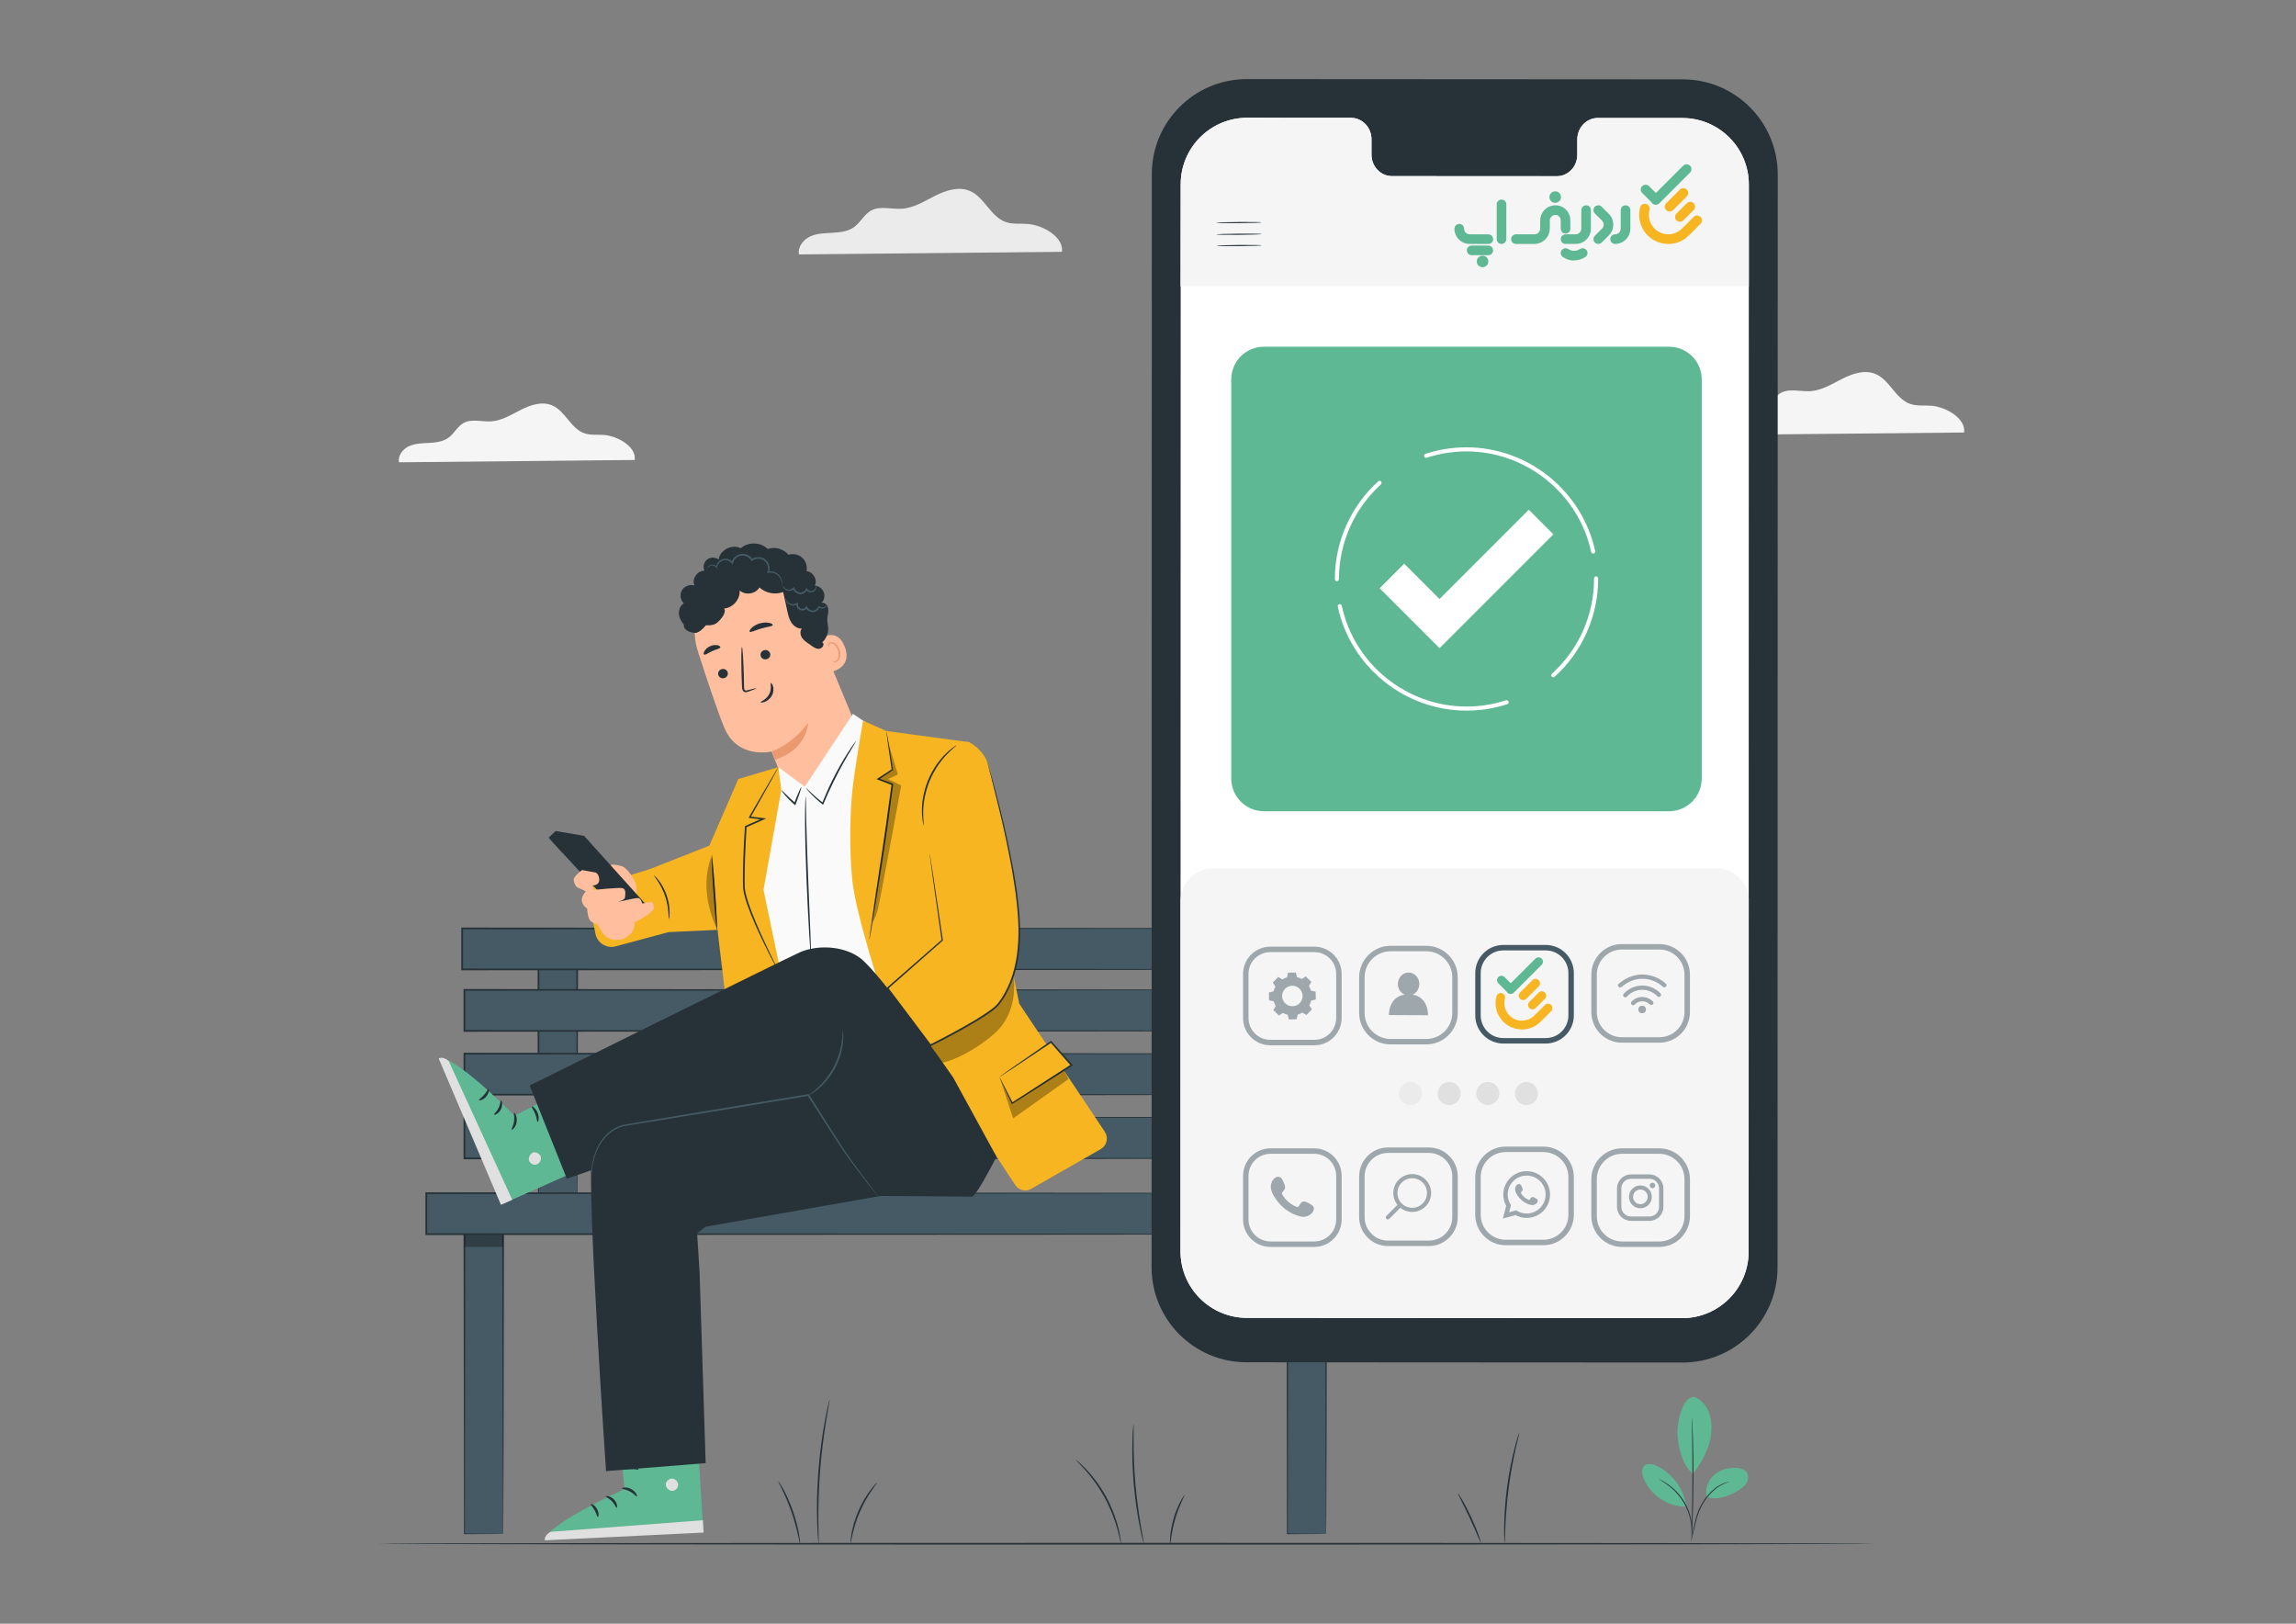 <?xml version="1.0" encoding="utf-8"?>
<!-- Generator: Adobe Illustrator 16.0.0, SVG Export Plug-In . SVG Version: 6.00 Build 0)  -->
<!DOCTYPE svg PUBLIC "-//W3C//DTD SVG 1.1//EN" "http://www.w3.org/Graphics/SVG/1.1/DTD/svg11.dtd">
<svg version="1.1" id="done" xmlns="http://www.w3.org/2000/svg" xmlns:xlink="http://www.w3.org/1999/xlink" x="0px" y="0px"
	 width="841.89px" height="595.28px" viewBox="0 0 841.89 595.28" enable-background="new 0 0 841.89 595.28" xml:space="preserve">
<rect x="0" y="0" width="841.89" height="595.28" fill="#808080" stroke="none"/>
<g>
	<g>
		<path fill="#EBEBEB" d="M389.389,92.325c0.737-5.36-6.827-9.769-12.511-10.227c-2.71-0.218-5.526,0.196-8.093-0.699
			c-5.564-1.939-7.786-9.126-13.214-11.417c-4.059-1.711-8.731-0.188-12.666,1.792c-3.935,1.98-7.824,4.472-12.219,4.754
			c-3.824,0.244-7.976-1.173-11.321,0.694c-2.492,1.392-3.798,4.264-6.096,5.958c-2.248,1.658-5.179,2.009-7.969,2.161
			c-2.789,0.152-5.676,0.18-8.216,1.343s-4.64,3.848-4.113,6.591L389.389,92.325z"/>
	</g>
</g>
<g>
	<g>
		<path fill="#F5F5F5" d="M232.733,168.633c0.662-4.805-6.119-8.756-11.215-9.167c-2.43-0.196-4.954,0.176-7.255-0.626
			c-4.988-1.738-6.98-8.181-11.847-10.234c-3.638-1.534-7.826-0.168-11.353,1.606c-3.527,1.775-7.013,4.009-10.954,4.262
			c-3.427,0.219-7.149-1.052-10.148,0.622c-2.234,1.248-3.406,3.823-5.465,5.342c-2.015,1.487-4.644,1.801-7.144,1.937
			c-2.5,0.136-5.088,0.162-7.365,1.204c-2.276,1.042-4.16,3.45-3.688,5.908L232.733,168.633z"/>
	</g>
</g>
<g>
	<g>
		<path fill="#F5F5F5" d="M720.182,158.563c0.708-5.144-6.553-9.376-12.008-9.816c-2.603-0.209-5.304,0.188-7.769-0.671
			c-5.34-1.861-7.474-8.76-12.685-10.958c-3.895-1.644-8.38-0.181-12.157,1.72c-3.775,1.9-7.51,4.292-11.728,4.563
			c-3.67,0.234-7.655-1.126-10.867,0.666c-2.393,1.336-3.646,4.094-5.851,5.72c-2.159,1.591-4.973,1.928-7.649,2.074
			s-5.448,0.173-7.886,1.289c-2.438,1.116-4.455,3.694-3.949,6.326L720.182,158.563z"/>
	</g>
</g>
<g>
	<g>
		<path fill="#263238" d="M687.252,565.959c0,0.176-122.786,0.317-274.211,0.317c-151.48,0-274.238-0.142-274.238-0.317
			c0-0.177,122.757-0.318,274.238-0.318C564.466,565.641,687.252,565.782,687.252,565.959z"/>
	</g>
</g>
<g>
	<g>
		<g>
			<g>
				<path fill="#5FB894" d="M621.564,512.217c2.448,1.062,4.247,3.323,5.151,5.834c0.901,2.51,0.983,5.252,0.683,7.902
					c-0.58,5.129-3.496,10.306-6.633,14.404c-4.318-3.77-5.312-10.344-5.606-13.712
					C614.694,521.324,617.084,511.423,621.564,512.217"/>
			</g>
		</g>
	</g>
	<g>
		<g>
			<g>
				<path fill="#5FB894" d="M625.785,548.822c-0.689-2.899,0.516-6.079,2.741-8.062c2.225-1.982,5.333-2.82,8.304-2.594
					c1.375,0.104,2.859,0.506,3.646,1.637c0.734,1.058,0.653,2.532,0.055,3.675c-0.597,1.142-1.627,1.996-2.72,2.68
					C634.069,548.507,630.019,550.092,625.785,548.822"/>
			</g>
		</g>
	</g>
	<g>
		<g>
			<g>
				<g>
					<path fill="#263238" d="M620.248,564.548c-0.026-0.006,0.033-0.381,0.153-1.054c0.136-0.741,0.312-1.697,0.522-2.848
						c0.478-2.38,1.089-5.789,2.94-9.099c1.823-3.301,4.379-5.732,6.528-6.938c1.069-0.618,2.002-0.986,2.663-1.178
						c0.324-0.109,0.592-0.151,0.766-0.195c0.177-0.037,0.272-0.051,0.274-0.038c0.031,0.084-1.496,0.358-3.567,1.638
						c-2.075,1.242-4.543,3.648-6.34,6.894c-1.813,3.241-2.463,6.604-3.006,8.971c-0.261,1.192-0.474,2.16-0.639,2.825
						C620.379,564.189,620.271,564.553,620.248,564.548z"/>
				</g>
			</g>
		</g>
	</g>
	<g>
		<g>
			<g>
				<g>
					<path fill="#263238" d="M620.41,519.916c0.013,0,0.03,0.158,0.054,0.461c0.02,0.341,0.045,0.779,0.077,1.322
						c0.063,1.147,0.129,2.81,0.195,4.865c0.133,4.108,0.238,9.789,0.212,16.063c-0.029,6.275-0.183,11.955-0.352,16.063
						c-0.083,2.055-0.165,3.716-0.237,4.863c-0.036,0.542-0.066,0.98-0.089,1.322c-0.025,0.302-0.044,0.459-0.058,0.459
						c-0.012-0.001-0.018-0.16-0.018-0.463c0.005-0.343,0.012-0.78,0.021-1.324c0.028-1.195,0.067-2.846,0.118-4.865
						c0.1-4.109,0.212-9.785,0.239-16.058c0.026-6.27-0.036-11.946-0.102-16.055c-0.031-2.02-0.057-3.671-0.076-4.866
						c-0.002-0.544-0.006-0.983-0.007-1.325C620.39,520.076,620.397,519.916,620.41,519.916z"/>
				</g>
			</g>
		</g>
	</g>
	<g>
		<g>
			<g>
				<path fill="#5FB894" d="M618.313,551.944c-0.981-6.205-5.165-11.816-10.83-14.53c-1.442-0.691-3.328-1.144-4.514-0.069
					c-1.188,1.075-0.922,3.005-0.341,4.499c2.418,6.213,8.915,10.601,15.583,10.521"/>
			</g>
		</g>
	</g>
	<g>
		<g>
			<g>
				<g>
					<path fill="#263238" d="M608.184,542.279c0.011-0.024,0.335,0.119,0.916,0.399c0.291,0.138,0.646,0.308,1.035,0.552
						c0.389,0.242,0.857,0.479,1.318,0.826c0.472,0.333,0.997,0.688,1.509,1.136c0.536,0.418,1.058,0.924,1.604,1.458
						c1.064,1.097,2.136,2.405,3.051,3.919c0.9,1.521,1.553,3.085,2.009,4.544c0.205,0.737,0.403,1.436,0.507,2.109
						c0.147,0.664,0.201,1.297,0.261,1.87c0.078,0.573,0.052,1.098,0.071,1.555c0.021,0.458-0.01,0.852-0.035,1.174
						c-0.047,0.642-0.086,0.995-0.111,0.993c-0.084-0.003,0.063-1.426-0.188-3.694c-0.075-0.565-0.144-1.186-0.301-1.838
						c-0.116-0.66-0.321-1.346-0.532-2.068c-0.467-1.429-1.117-2.957-2.001-4.452c-0.898-1.486-1.942-2.778-2.977-3.87
						c-0.531-0.533-1.037-1.039-1.557-1.462c-0.497-0.453-1.006-0.813-1.462-1.157C609.445,542.943,608.146,542.351,608.184,542.279
						z"/>
				</g>
			</g>
		</g>
	</g>
</g>
<g>
	<g>
		<g>
			<path fill="#263238" d="M293.37,565.976c-0.098,0.014-0.346-1.331-0.836-3.479c-0.488-2.147-1.256-5.093-2.356-8.263
				c-1.107-3.17-2.333-5.955-3.283-7.941c-0.95-1.988-1.588-3.196-1.503-3.245c0.067-0.041,0.845,1.091,1.904,3.041
				c1.061,1.948,2.365,4.735,3.482,7.938c1.112,3.202,1.819,6.196,2.196,8.381C293.354,564.594,293.446,565.965,293.37,565.976z"/>
		</g>
	</g>
	<g>
		<g>
			<path fill="#263238" d="M304.21,513.105c0.043,0.01-0.067,0.747-0.302,2.071c-0.241,1.323-0.574,3.24-0.96,5.612
				c-0.778,4.742-1.68,11.323-2.244,18.632c-0.555,7.312-0.665,13.954-0.618,18.76c0.021,2.402,0.059,4.349,0.097,5.692
				c0.031,1.345,0.026,2.091-0.017,2.093c-0.044,0.003-0.124-0.738-0.231-2.08c-0.113-1.343-0.22-3.288-0.298-5.696
				c-0.162-4.813-0.124-11.48,0.433-18.816c0.565-7.334,1.542-13.928,2.435-18.662c0.445-2.367,0.845-4.274,1.162-5.583
				C303.976,513.816,304.167,513.097,304.21,513.105z"/>
		</g>
	</g>
	<g>
		<g>
			<path fill="#263238" d="M321.603,543.538c0.079,0.065-0.785,1.138-2.029,2.968c-1.246,1.827-2.822,4.451-4.18,7.537
				c-1.348,3.089-2.21,6.027-2.71,8.181c-0.502,2.154-0.704,3.516-0.807,3.504c-0.073-0.007-0.028-1.394,0.368-3.596
				c0.391-2.2,1.198-5.208,2.567-8.346c1.378-3.132,3.042-5.764,4.395-7.542C320.56,544.461,321.547,543.489,321.603,543.538z"/>
		</g>
	</g>
</g>
<g>
	<g>
		<g>
			<path fill="#263238" d="M534.595,547.518c0.073-0.043,0.702,0.88,1.61,2.436c0.908,1.555,2.082,3.751,3.245,6.24
				c1.162,2.493,2.093,4.804,2.701,6.498c0.609,1.695,0.912,2.769,0.833,2.798c-0.086,0.03-0.537-0.985-1.251-2.632
				c-0.715-1.646-1.703-3.916-2.859-6.394c-1.157-2.478-2.263-4.692-3.065-6.298C535.006,548.562,534.516,547.563,534.595,547.518z"
				/>
		</g>
	</g>
	<g>
		<g>
			<path fill="#263238" d="M557.073,525.262c0.041,0.012-0.071,0.576-0.31,1.584c-0.263,1.132-0.596,2.565-0.991,4.273
				c-0.813,3.611-1.804,8.631-2.547,14.228c-0.737,5.599-1.086,10.704-1.24,14.402c-0.061,1.753-0.113,3.223-0.153,4.384
				c-0.032,1.036-0.07,1.61-0.113,1.61c-0.045,0.001-0.09-0.571-0.134-1.609c-0.051-1.037-0.069-2.54-0.049-4.396
				c0.039-3.714,0.317-8.849,1.058-14.475c0.747-5.622,1.813-10.652,2.742-14.248c0.462-1.8,0.872-3.245,1.189-4.234
				C556.838,525.79,557.03,525.248,557.073,525.262z"/>
		</g>
	</g>
</g>
<g>
	<g>
		<g>
			<path fill="#263238" d="M394.462,535.198c0.029-0.032,0.42,0.273,1.105,0.856c0.692,0.575,1.637,1.474,2.746,2.64
				c2.225,2.322,5.009,5.845,7.362,10.173c2.342,4.337,3.775,8.593,4.508,11.725c0.369,1.566,0.607,2.848,0.712,3.741
				c0.114,0.893,0.157,1.386,0.113,1.394c-0.11,0.018-0.419-1.945-1.261-5.023c-0.838-3.076-2.318-7.25-4.631-11.531
				c-2.326-4.275-5.014-7.793-7.135-10.175C395.863,536.611,394.386,535.283,394.462,535.198z"/>
		</g>
	</g>
	<g>
		<g>
			<path fill="#263238" d="M415.626,522.201c0.044,0.002,0.062,0.62,0.053,1.734c-0.003,1.236-0.01,2.82-0.015,4.719
				c0.012,3.982,0.164,9.482,0.688,15.534c0.532,6.052,1.332,11.496,2.012,15.42c0.334,1.869,0.613,3.429,0.83,4.645
				c0.201,1.097,0.293,1.708,0.25,1.718s-0.217-0.583-0.492-1.665c-0.28-1.081-0.636-2.657-1.031-4.615
				c-0.793-3.913-1.668-9.371-2.202-15.447c-0.526-6.075-0.608-11.602-0.505-15.594c0.052-1.996,0.128-3.61,0.218-4.723
				C415.516,522.813,415.582,522.199,415.626,522.201z"/>
		</g>
	</g>
	<g>
		<g>
			<path fill="#263238" d="M434.325,548.104c0.178,0.096-1.925,3.762-3.367,8.718c-1.479,4.946-1.702,9.166-1.903,9.149
				c-0.08-0.003-0.125-1.063,0.025-2.768c0.148-1.704,0.529-4.051,1.268-6.562c0.743-2.51,1.696-4.688,2.496-6.198
				C433.644,548.93,434.257,548.064,434.325,548.104z"/>
		</g>
	</g>
</g>
<g>
	<g>
		<g>
			<g>
				<rect x="170.294" y="449.728" fill="#455A64" width="14.189" height="112.6"/>
			</g>
			<g>
				<g>
					<path fill="#263238" d="M184.483,562.327c0,0-0.014-0.206-0.021-0.589c-0.005-0.404-0.012-0.967-0.021-1.689
						c-0.01-1.504-0.025-3.678-0.044-6.473c-0.022-5.635-0.054-13.768-0.093-23.874c-0.035-20.216-0.083-48.315-0.137-79.975
						l0.316,0.316c-4.53,0-9.325,0.001-14.184,0.001h-0.003h-0.001h-0.001h0l0,0l0.318-0.317
						c-0.076,49.322-0.143,92.034-0.174,112.6l-0.144-0.145c4.583,0.036,8.11,0.063,10.519,0.083
						c1.183,0.014,2.09,0.025,2.728,0.033C184.156,562.309,184.483,562.327,184.483,562.327s-0.291,0.019-0.892,0.028
						c-0.63,0.008-1.526,0.02-2.694,0.034c-2.429,0.019-5.984,0.046-10.604,0.082h-0.145v-0.145
						c-0.031-20.565-0.098-63.277-0.174-112.6l0.318-0.318h0h0.001h0.001h0.003c4.858,0.001,9.653,0.001,14.184,0.002h0.317l0,0.316
						c-0.054,31.75-0.102,59.93-0.137,80.202c-0.039,10.075-0.071,18.184-0.093,23.802c-0.019,2.765-0.034,4.914-0.044,6.4
						c-0.009,0.706-0.016,1.254-0.021,1.649C184.498,562.149,184.483,562.327,184.483,562.327z"/>
				</g>
			</g>
		</g>
		<g opacity="0.3">
			<rect x="170.294" y="452.463" width="14.189" height="4.688"/>
		</g>
		<g>
			<g>
				<rect x="472.055" y="449.728" fill="#455A64" width="14.189" height="112.6"/>
			</g>
			<g>
				<g>
					<path fill="#263238" d="M486.244,562.327c0,0-0.014-0.206-0.021-0.589c-0.006-0.404-0.012-0.967-0.021-1.689
						c-0.01-1.504-0.025-3.678-0.044-6.473c-0.021-5.635-0.054-13.768-0.093-23.874c-0.035-20.216-0.082-48.315-0.137-79.975
						l0.316,0.316c-4.531,0-9.324,0.001-14.184,0.001h-0.003h-0.002l0,0h-0.001l0,0l0.318-0.317
						c-0.076,49.322-0.144,92.034-0.174,112.6l-0.145-0.145c4.584,0.036,8.109,0.063,10.519,0.083
						c1.183,0.014,2.091,0.025,2.728,0.033C485.916,562.309,486.244,562.327,486.244,562.327s-0.291,0.019-0.891,0.028
						c-0.631,0.008-1.527,0.02-2.695,0.034c-2.43,0.019-5.984,0.046-10.604,0.082h-0.145v-0.145
						c-0.031-20.565-0.098-63.277-0.174-112.6l0.318-0.318h0.001l0,0h0.002h0.003c4.859,0.001,9.652,0.001,14.184,0.002h0.316v0.316
						c-0.055,31.75-0.103,59.93-0.137,80.202c-0.039,10.075-0.07,18.184-0.094,23.802c-0.019,2.765-0.033,4.914-0.043,6.4
						c-0.01,0.706-0.017,1.254-0.021,1.649C486.259,562.149,486.244,562.327,486.244,562.327z"/>
				</g>
			</g>
		</g>
		<g>
			<g>
				<rect x="449.826" y="351.089" fill="#455A64" width="14.189" height="93.862"/>
			</g>
			<g>
				<g>
					<path fill="#263238" d="M464.016,444.951c-0.006-0.008-0.014-0.174-0.021-0.492c-0.006-0.345-0.013-0.81-0.021-1.406
						c-0.01-1.26-0.024-3.066-0.043-5.386c-0.021-4.694-0.054-11.459-0.092-19.869c-0.036-16.834-0.083-40.249-0.139-66.709
						l0.315,0.315c-4.542,0.001-9.325,0.002-14.185,0.004c0.625-0.637,0.173-0.16,0.313-0.294v0.028v0.06v0.12v0.235v0.474v0.947
						v1.887c0,1.255,0,2.504,0,3.747c-0.001,2.488-0.003,4.953-0.003,7.39c-0.003,4.877-0.006,9.647-0.009,14.291
						c-0.011,9.283-0.022,18.055-0.032,26.129c-0.051,16.122-0.091,29.454-0.118,38.529l-0.155-0.155
						c4.552,0.038,8.076,0.067,10.496,0.088c1.184,0.016,2.094,0.027,2.741,0.036C463.684,444.932,464.016,444.951,464.016,444.951
						s-0.293,0.02-0.896,0.03c-0.639,0.009-1.539,0.021-2.707,0.037c-2.439,0.021-5.994,0.05-10.586,0.089l-0.154,0.001
						l-0.002-0.157c-0.027-9.075-0.068-22.407-0.117-38.529c-0.01-8.074-0.021-16.846-0.033-26.129
						c-0.002-4.644-0.006-9.414-0.008-14.291c-0.002-2.437-0.003-4.901-0.003-7.39c0-1.243-0.001-2.492-0.001-3.747v-1.887v-0.947
						v-0.474v-0.235v-0.12v-0.06v-0.028c0.145-0.15-0.322,0.292,0.323-0.343c4.859,0,9.643,0.002,14.185,0.003h0.316v0.314
						c-0.055,26.55-0.104,50.043-0.139,66.935c-0.039,8.379-0.07,15.119-0.092,19.796c-0.02,2.29-0.033,4.072-0.043,5.315
						c-0.01,0.579-0.016,1.032-0.021,1.366C464.029,444.807,464.022,444.958,464.016,444.951z"/>
				</g>
			</g>
		</g>
		<g>
			<g>
				<rect x="197.45" y="351.089" fill="#455A64" width="14.19" height="93.862"/>
			</g>
			<g>
				<g>
					<path fill="#263238" d="M211.64,444.951c-0.007-0.008-0.014-0.174-0.021-0.492c-0.005-0.345-0.013-0.81-0.021-1.406
						c-0.01-1.26-0.024-3.066-0.043-5.386c-0.021-4.694-0.053-11.459-0.092-19.869c-0.035-16.834-0.083-40.249-0.138-66.709
						l0.315,0.315c-4.542,0.001-9.326,0.002-14.185,0.004c0.625-0.637,0.173-0.16,0.313-0.294v0.028v0.06v0.12v0.235v0.474v0.947
						v1.887c0,1.255-0.001,2.504-0.001,3.747c0,2.488-0.001,4.953-0.002,7.39c-0.003,4.877-0.006,9.647-0.008,14.291
						c-0.012,9.283-0.023,18.055-0.033,26.129c-0.049,16.122-0.09,29.454-0.118,38.529l-0.156-0.155
						c4.552,0.038,8.076,0.067,10.496,0.088c1.184,0.016,2.096,0.027,2.742,0.036C211.308,444.932,211.64,444.951,211.64,444.951
						s-0.292,0.02-0.896,0.03c-0.639,0.009-1.539,0.021-2.707,0.037c-2.44,0.021-5.996,0.05-10.587,0.089l-0.155,0.001l0-0.157
						c-0.028-9.075-0.068-22.407-0.118-38.529c-0.01-8.074-0.021-16.846-0.034-26.129c-0.002-4.644-0.005-9.414-0.008-14.291
						c0-2.437-0.001-4.901-0.002-7.39c0-1.243,0-2.492,0-3.747v-1.887v-0.947v-0.474v-0.235v-0.12v-0.06v-0.028
						c0.144-0.15-0.323,0.292,0.323-0.343c4.859,0,9.643,0.002,14.185,0.003h0.316l0,0.314c-0.055,26.55-0.103,50.043-0.138,66.935
						c-0.039,8.379-0.07,15.119-0.093,19.796c-0.018,2.29-0.033,4.072-0.042,5.315c-0.009,0.579-0.016,1.032-0.021,1.366
						C211.654,444.807,211.647,444.958,211.64,444.951z"/>
				</g>
			</g>
		</g>
		<g>
			<g>
				<rect x="169.459" y="340.38" fill="#455A64" width="321.929" height="15.024"/>
			</g>
			<g>
				<g>
					<path fill="#263238" d="M491.388,355.404c0,0-0.011-0.307-0.017-0.915c-0.005-0.616-0.012-1.53-0.021-2.762
						c-0.012-2.475-0.028-6.22-0.052-11.348l0.089,0.09c-39.588,0.028-168.821,0.119-321.913,0.229h-0.016l0.318-0.319
						c0,5.147,0,10.267,0,15.024l-0.318-0.317c89.613,0.053,170.049,0.098,228.094,0.132c29.043,0.041,52.481,0.073,68.671,0.097
						c8.095,0.019,14.374,0.034,18.644,0.045c2.127,0.01,3.749,0.017,4.854,0.022C490.816,355.391,491.388,355.404,491.388,355.404
						s-0.542,0.016-1.622,0.022c-1.094,0.007-2.704,0.014-4.813,0.023c-4.252,0.011-10.506,0.024-18.568,0.045
						c-16.173,0.022-39.586,0.055-68.596,0.096c-58.106,0.033-138.624,0.08-228.33,0.132h-0.317v-0.318c0-4.758,0-9.877,0-15.024
						v-0.318h0.318h0.016c153.091,0.108,282.325,0.2,321.913,0.229h0.091l-0.002,0.089c-0.021,5.152-0.04,8.914-0.051,11.398
						c-0.01,1.224-0.017,2.13-0.02,2.742C491.4,355.12,491.388,355.404,491.388,355.404z"/>
				</g>
			</g>
		</g>
		<g>
			<g>
				<rect x="170.294" y="362.917" fill="#455A64" width="321.929" height="15.025"/>
			</g>
			<g>
				<g>
					<path fill="#263238" d="M492.223,377.942c0,0-0.011-0.308-0.017-0.916c-0.005-0.617-0.012-1.531-0.021-2.762
						c-0.011-2.475-0.027-6.22-0.052-11.348l0.09,0.09c-39.589,0.027-168.821,0.119-321.913,0.229h-0.016l0.318-0.318
						c0,5.147,0,10.267,0,15.024l-0.317-0.317c89.613,0.052,170.048,0.098,228.094,0.133c29.042,0.04,52.481,0.072,68.671,0.095
						c8.094,0.02,14.374,0.035,18.643,0.046c2.127,0.009,3.75,0.017,4.854,0.022C491.65,377.927,492.223,377.942,492.223,377.942
						s-0.541,0.015-1.622,0.021c-1.096,0.005-2.704,0.014-4.812,0.022c-4.252,0.011-10.508,0.025-18.569,0.046
						c-16.173,0.022-39.585,0.055-68.596,0.096c-58.107,0.033-138.625,0.079-228.33,0.132h-0.318v-0.318c0-4.758,0-9.877,0-15.024
						v-0.318h0.318h0.016c153.091,0.108,282.325,0.2,321.913,0.229h0.09v0.089c-0.023,5.151-0.041,8.913-0.051,11.398
						c-0.01,1.223-0.018,2.13-0.021,2.742C492.233,377.657,492.223,377.942,492.223,377.942z"/>
				</g>
			</g>
		</g>
		<g>
			<g>
				<rect x="170.294" y="386.289" fill="#455A64" width="321.929" height="15.025"/>
			</g>
			<g>
				<g>
					<path fill="#263238" d="M492.223,401.314c0,0-0.011-0.307-0.017-0.916c-0.005-0.617-0.012-1.529-0.021-2.762
						c-0.011-2.475-0.027-6.219-0.052-11.347l0.09,0.09c-39.589,0.027-168.821,0.119-321.913,0.228h-0.016l0.318-0.317
						c0,5.147,0,10.267,0,15.024l-0.317-0.317c89.613,0.052,170.048,0.098,228.094,0.132c29.042,0.04,52.481,0.073,68.671,0.095
						c8.094,0.021,14.374,0.036,18.643,0.046c2.127,0.011,3.75,0.018,4.854,0.022C491.65,401.299,492.223,401.314,492.223,401.314
						s-0.541,0.015-1.622,0.022c-1.096,0.005-2.704,0.013-4.812,0.021c-4.252,0.011-10.508,0.026-18.569,0.046
						c-16.173,0.022-39.585,0.056-68.596,0.097c-58.107,0.033-138.625,0.08-228.33,0.131h-0.318v-0.317c0-4.758,0-9.877,0-15.024
						v-0.318h0.318h0.016c153.091,0.108,282.325,0.2,321.913,0.228h0.09v0.091c-0.023,5.15-0.041,8.912-0.051,11.398
						c-0.01,1.222-0.018,2.129-0.021,2.742C492.233,401.029,492.223,401.314,492.223,401.314z"/>
				</g>
			</g>
		</g>
		<g>
			<g>
				<rect x="170.294" y="409.662" fill="#455A64" width="321.929" height="15.024"/>
			</g>
			<g>
				<g>
					<path fill="#263238" d="M492.223,424.687c0,0-0.011-0.307-0.017-0.915c-0.005-0.617-0.012-1.53-0.021-2.762
						c-0.011-2.475-0.027-6.22-0.052-11.348l0.09,0.09c-39.589,0.028-168.821,0.119-321.913,0.229h-0.016l0.318-0.318
						c0,5.147,0,10.267,0,15.024l-0.317-0.317c89.613,0.052,170.048,0.098,228.094,0.131c29.042,0.041,52.481,0.074,68.671,0.097
						c8.094,0.021,14.374,0.035,18.643,0.046c2.127,0.01,3.75,0.017,4.854,0.022C491.65,424.672,492.223,424.687,492.223,424.687
						s-0.541,0.016-1.622,0.022c-1.096,0.006-2.704,0.014-4.812,0.023c-4.252,0.01-10.508,0.024-18.569,0.045
						c-16.173,0.022-39.585,0.055-68.596,0.096c-58.107,0.033-138.625,0.08-228.33,0.132h-0.318v-0.318c0-4.758,0-9.877,0-15.024
						v-0.318h0.318h0.016c153.091,0.108,282.325,0.2,321.913,0.229h0.09v0.089c-0.023,5.152-0.041,8.914-0.051,11.398
						c-0.01,1.224-0.018,2.13-0.021,2.742C492.233,424.402,492.223,424.687,492.223,424.687z"/>
				</g>
			</g>
		</g>
		<g>
			<g>
				<rect x="156.31" y="437.439" fill="#455A64" width="341.767" height="15.023"/>
			</g>
			<g>
				<g>
					<path fill="#263238" d="M498.076,452.463c0,0-0.011-0.305-0.017-0.912c-0.005-0.615-0.013-1.527-0.021-2.757
						c-0.011-2.473-0.027-6.218-0.051-11.354l0.088,0.087c-41.031,0.027-178.595,0.12-341.75,0.23h-0.017l0.318-0.317
						c0,5.146,0,10.268,0,15.023l-0.317-0.316c95.095,0.051,180.49,0.098,242.123,0.131c30.838,0.04,55.727,0.074,72.92,0.097
						c8.596,0.019,15.266,0.034,19.798,0.044c2.26,0.011,3.983,0.018,5.154,0.022C497.469,452.449,498.076,452.463,498.076,452.463
						s-0.578,0.016-1.725,0.023c-1.162,0.005-2.873,0.012-5.113,0.022c-4.516,0.01-11.16,0.025-19.723,0.045
						c-17.176,0.023-42.041,0.056-72.846,0.096c-61.694,0.033-147.172,0.08-242.359,0.131l-0.318,0.002v-0.319
						c0-4.756,0-9.877,0-15.023v-0.318h0.318h0.017c163.154,0.109,300.718,0.202,341.75,0.23h0.087v0.088
						c-0.022,5.16-0.04,8.922-0.052,11.404c-0.008,1.222-0.016,2.127-0.019,2.738C498.087,452.18,498.076,452.463,498.076,452.463z"
						/>
				</g>
			</g>
		</g>
		<g opacity="0.3">
			<rect x="472.055" y="452.463" width="14.189" height="4.688"/>
		</g>
	</g>
	<g>
		<g>
			<g>
				<g>
					<g>
						<g>
							<g>
								<g>
									<g>
										<g>
											<path fill="#FFBE9D" d="M313.222,264.522l-3.066,19.783l-7.89,18.008l-11.693-7.467l-4.156-10.51l-3.487-8.814
												c0,0-12.352,2.971-17.271-8.577c-2.375-5.577-6.332-17.456-9.789-28.25c-3.717-11.609,2.101-24.125,13.374-28.764
												l1.12-0.461c12.366-4.263,22.895,3.856,26.814,16.336L313.222,264.522"/>
										</g>
									</g>
								</g>
							</g>
						</g>
					</g>
				</g>
			</g>
			<g>
				<g>
					<g>
						<g>
							<g>
								<g>
									<g>
										<g>
											<path fill="#EB996E" d="M282.913,275.52c0,0,7.581-2.422,13.362-10.527c0,0-0.14,9.826-12.151,13.546L282.913,275.52z"/>
										</g>
									</g>
								</g>
							</g>
						</g>
					</g>
				</g>
			</g>
			<g>
				<g>
					<g>
						<g>
							<g>
								<g>
									<g>
										<g>
											<g>
												<g>
													<g>
														<path fill="#263238" d="M263.414,247.552c0.329,0.888,1.352,1.342,2.287,1.015c0.932-0.327,1.422-1.31,1.093-2.198
															c-0.329-0.888-1.353-1.343-2.285-1.017C263.576,245.68,263.085,246.664,263.414,247.552z"/>
													</g>
												</g>
											</g>
										</g>
									</g>
								</g>
							</g>
						</g>
					</g>
				</g>
			</g>
			<g>
				<g>
					<g>
						<g>
							<g>
								<g>
									<g>
										<g>
											<g>
												<g>
													<g>
														<path fill="#263238" d="M278.972,240.616c0.329,0.888,1.353,1.341,2.286,1.015c0.932-0.327,1.423-1.31,1.094-2.198
															c-0.329-0.888-1.354-1.342-2.285-1.017C279.132,238.743,278.643,239.728,278.972,240.616z"/>
													</g>
												</g>
											</g>
										</g>
									</g>
								</g>
							</g>
						</g>
					</g>
				</g>
			</g>
			<g>
				<g>
					<g>
						<g>
							<g>
								<g>
									<g>
										<g>
											<g>
												<g>
													<g>
														<path fill="#263238" d="M277.34,252.352c-0.035-0.105-1.222,0.16-3.113,0.669c-0.475,0.14-0.943,0.227-1.147-0.052
															c-0.243-0.285-0.255-0.854-0.252-1.476c-0.025-1.278-0.052-2.618-0.08-4.022c-0.161-5.708-0.479-10.325-0.708-10.316
															c-0.23,0.009-0.286,4.642-0.125,10.349c0.051,1.403,0.098,2.741,0.146,4.02c0.041,0.588-0.015,1.298,0.499,1.885
															c0.263,0.29,0.699,0.4,1.023,0.358c0.328-0.031,0.587-0.131,0.818-0.21
															C276.25,252.909,277.374,252.456,277.34,252.352z"/>
													</g>
												</g>
											</g>
										</g>
									</g>
								</g>
							</g>
						</g>
					</g>
				</g>
			</g>
			<g>
				<g>
					<g>
						<g>
							<g>
								<g>
									<g>
										<path fill="#263238" d="M274.882,231.582c0.375,0.412,2.061-0.55,4.259-1.16c2.184-0.652,4.123-0.734,4.221-1.283
											c0.038-0.26-0.444-0.595-1.32-0.784c-0.868-0.19-2.13-0.192-3.444,0.185c-1.313,0.38-2.38,1.052-3.015,1.676
											C274.941,230.842,274.711,231.382,274.882,231.582z"/>
									</g>
								</g>
							</g>
						</g>
					</g>
				</g>
			</g>
			<g>
				<g>
					<g>
						<g>
							<g>
								<g>
									<g>
										<path fill="#263238" d="M258.179,239.973c0.481,0.276,1.536-0.65,3.006-1.278c1.447-0.679,2.841-0.851,2.954-1.393
											c0.042-0.257-0.322-0.582-1.027-0.741c-0.695-0.161-1.726-0.102-2.729,0.347c-1.001,0.45-1.73,1.179-2.074,1.806
											C257.959,239.345,257.959,239.833,258.179,239.973z"/>
									</g>
								</g>
							</g>
						</g>
					</g>
				</g>
			</g>
			<g>
				<g>
					<g>
						<g>
							<g>
								<g>
									<g>
										<g>
											<g>
												<g>
													<g>
														<g>
															<g>
																<g>
																	<g>
																		<g>
																			<g>
																				<g>
																					<g>
																						<g>
																							<g>
																								<g>
																									<path fill="#FFBE9D" d="M299.767,234.791c0.162-0.167,7.004-5.64,10.016,2.399
																										c3.013,8.039-5.68,9.405-5.78,9.179S299.767,234.791,299.767,234.791z"/>
																								</g>
																							</g>
																						</g>
																					</g>
																				</g>
																			</g>
																		</g>
																	</g>
																</g>
															</g>
														</g>
													</g>
												</g>
											</g>
										</g>
									</g>
								</g>
							</g>
						</g>
					</g>
				</g>
				<g>
					<g>
						<g>
							<g>
								<g>
									<g>
										<g>
											<g>
												<g>
													<g>
														<g>
															<g>
																<g>
																	<g>
																		<g>
																			<g>
																				<g>
																					<g>
																						<g>
																							<g>
																								<g>
																									<g>
																										<path fill="#EB996E" d="M305.317,242.404c0.025-0.039,0.176,0.045,0.453,0.066
																											c0.27,0.019,0.694-0.058,1.055-0.371c0.732-0.63,0.942-2.246,0.439-3.71
																											c-0.253-0.739-0.668-1.378-1.143-1.858c-0.465-0.497-1-0.764-1.455-0.68
																											c-0.463,0.061-0.671,0.43-0.684,0.693c-0.022,0.265,0.087,0.407,0.051,0.437
																											c-0.017,0.028-0.224-0.07-0.284-0.427c-0.026-0.172-0.002-0.397,0.127-0.622
																											c0.135-0.229,0.388-0.416,0.698-0.495c0.636-0.189,1.408,0.172,1.93,0.699
																											c0.557,0.517,1.041,1.229,1.324,2.059c0.556,1.639,0.295,3.466-0.742,4.237
																											c-0.511,0.36-1.045,0.366-1.36,0.268C305.403,242.592,305.293,242.429,305.317,242.404z"/>
																									</g>
																								</g>
																							</g>
																						</g>
																					</g>
																				</g>
																			</g>
																		</g>
																	</g>
																</g>
															</g>
														</g>
													</g>
												</g>
											</g>
										</g>
									</g>
								</g>
							</g>
						</g>
					</g>
				</g>
			</g>
			<g>
				<g>
					<g>
						<g>
							<g>
								<g>
									<g>
										<path fill="#263238" d="M249.01,225.682c-0.285-1.68,0.249-3.619,1.712-4.493c-1.265-1.213-1.547-3.324-0.645-4.827
											c0.902-1.502,2.897-2.247,4.563-1.702c-1.094-2.379,1.076-5.553,3.69-5.396c-0.663-1.368-0.255-3.17,0.933-4.118
											c1.188-0.949,3.035-0.949,4.222,0c0.487-3.53,4.978-5.82,8.122-4.143c2.7-2.435,7.315-2.317,9.887,0.253
											c2.647-0.929,5.833-0.041,7.616,2.125c1.721-0.547,3.719-0.11,5.053,1.105c1.336,1.215,1.958,3.164,1.575,4.928
											c2.407,0.14,4.13,3.147,3.035,5.295c1.414,0.094,2.734,1.057,3.255,2.375c0.52,1.318,0.213,2.924-0.756,3.958
											c1.228-0.336,2.331,1.015,2.446,2.282c0.114,1.268-0.358,2.519-0.375,3.792c-0.014,1.048,0.283,2.078,0.333,3.125
											c0.094,1.969-0.743,3.956-2.201,5.279c0.102,0.051,0.203,0.102,0.306,0.153c0.625,0.931-0.504,2.214-1.626,2.205
											c-1.123-0.01-2.072-0.772-2.986-1.425c-1.047-0.746-2.193-1.416-2.954-2.45c-0.764-1.035-1.025-2.587-0.196-3.569
											c-1.556,0.112-3.016-0.921-3.861-2.235c-0.843-1.313-1.19-2.875-1.522-4.401c-0.489-2.25-0.978-4.502-1.467-6.753
											c-2.906,1.114-6.417,0.437-8.7-1.677c-1.401,2.432-5.193,3.007-7.252,1.098c0.251,3.223-2.462,6.38-5.686,6.616
											c0.99,1.513-1.329,4.252-2.766,5.35c-1.437,1.099-3.931,0.792-3.931,0.792s-2.101,2.787-3.872,2.806
											c-1.738,0.02-4.537-1.065-4.203-3.04C250.757,228.992,249.293,227.361,249.01,225.682z"/>
									</g>
								</g>
							</g>
						</g>
					</g>
				</g>
			</g>
			<g>
				<g>
					<g>
						<g>
							<g>
								<g>
									<g>
										<g>
											<path fill="#455A64" d="M299.166,214.52c-0.088,0.004,0.101,0.598-0.364,1.349c-0.23,0.357-0.644,0.714-1.203,0.769
												c-0.547,0.063-1.231-0.179-1.589-0.717l-0.291-0.436l-0.233,0.477c-0.335,0.686-1.152,1.251-2.038,1.241
												c-0.995-0.01-1.871-0.775-2.102-1.598l-0.136-0.49l-0.357,0.356c-0.452,0.452-1.072,0.657-1.61,0.65
												c-0.543-0.003-1.001-0.215-1.328-0.456c-0.658-0.502-0.806-1.03-0.883-0.996c-0.047-0.004-0.032,0.601,0.651,1.271
												c0.336,0.318,0.866,0.628,1.537,0.677c0.659,0.05,1.439-0.155,2.047-0.721l-0.493-0.133
												c0.273,1.078,1.335,2.059,2.668,2.085c1.166,0.005,2.172-0.719,2.59-1.627l-0.522,0.041
												c0.547,0.755,1.447,1.003,2.16,0.882c0.744-0.121,1.237-0.642,1.455-1.092
												C299.571,215.089,299.198,214.475,299.166,214.52z"/>
										</g>
									</g>
								</g>
							</g>
						</g>
					</g>
				</g>
			</g>
			<g>
				<g>
					<g>
						<g>
							<g>
								<g>
									<g>
										<g>
											<path fill="#455A64" d="M303.494,221.628c-0.06-0.031-0.191,0.339-0.711,0.684c-0.475,0.327-1.525,0.616-2.343-0.025
												l-0.27-0.212l-0.124,0.324c-0.249,0.654-0.93,1.284-1.789,1.4c-0.836,0.13-1.843-0.371-2.248-1.241l-0.237-0.512
												l-0.325,0.469c-0.076,0.112-0.177,0.222-0.293,0.316c-0.527,0.429-1.32,0.479-1.823,0.125
												c-0.527-0.344-0.799-1.008-0.717-1.552l0.092-0.614l-0.525,0.317c-0.645,0.39-1.404,0.455-2.013,0.308
												c-0.614-0.145-1.082-0.495-1.392-0.843c-0.623-0.717-0.672-1.332-0.752-1.309c-0.041-0.013-0.129,0.648,0.483,1.526
												c0.304,0.42,0.815,0.875,1.537,1.089c0.71,0.213,1.613,0.186,2.43-0.272l-0.432-0.297
												c-0.133,0.778,0.203,1.661,0.936,2.168c0.75,0.526,1.841,0.457,2.581-0.142c0.167-0.134,0.314-0.295,0.426-0.462
												l-0.561-0.042c0.551,1.152,1.821,1.75,2.923,1.564c1.105-0.184,1.899-0.991,2.174-1.827l-0.394,0.113
												c0.544,0.401,1.176,0.465,1.668,0.382c0.501-0.076,0.89-0.3,1.157-0.524
												C303.492,222.063,303.528,221.627,303.494,221.628z"/>
										</g>
									</g>
								</g>
							</g>
						</g>
					</g>
				</g>
			</g>
			<g>
				<g>
					<g>
						<g>
							<g>
								<g>
									<g>
										<g>
											<path fill="#455A64" d="M259.276,208.608c0.051,0.025,0.124-0.421,0.682-0.884c0.275-0.221,0.687-0.427,1.186-0.411
												c0.49,0.01,1.075,0.247,1.437,0.75l0.293,0.409l0.071-0.504c0.126-0.901,0.785-1.927,1.879-2.38
												c1.062-0.46,2.588-0.157,3.44,0.914l0.367,0.459l0.153-0.569c0.281-1.042,1.109-1.997,2.199-2.449
												c1.08-0.471,2.434-0.301,3.463,0.417c0.42,0.286,0.77,0.659,1.03,1.076l0.186,0.299l0.282-0.208
												c1.374-1.014,3.405-0.84,4.512,0.21c1.145,1.05,1.425,2.734,0.968,3.938l-0.17,0.452l0.467-0.103
												c1.124-0.248,2.227,0.039,3.007,0.538c0.794,0.499,1.269,1.213,1.529,1.83c0.513,1.27,0.289,2.099,0.376,2.095
												c0.021,0.004,0.092-0.187,0.125-0.565c0.029-0.376,0.016-0.95-0.224-1.636c-0.235-0.676-0.713-1.485-1.575-2.074
												c-0.844-0.584-2.055-0.947-3.346-0.698l0.296,0.349c0.559-1.393,0.288-3.305-1.042-4.569
												c-1.323-1.262-3.645-1.488-5.308-0.285l0.467,0.091c-0.308-0.499-0.722-0.938-1.212-1.273
												c-1.194-0.837-2.797-1.035-4.075-0.47c-1.273,0.54-2.212,1.647-2.531,2.88l0.52-0.11
												c-1.065-1.284-2.845-1.588-4.107-1.016c-1.275,0.57-1.974,1.762-2.08,2.804l0.364-0.096
												c-0.481-0.609-1.185-0.845-1.764-0.825c-0.594,0.017-1.048,0.293-1.328,0.563c-0.287,0.276-0.423,0.556-0.489,0.745
												C259.26,208.498,259.26,208.604,259.276,208.608z"/>
										</g>
									</g>
								</g>
							</g>
						</g>
					</g>
				</g>
			</g>
		</g>
		<g>
			<g>
				<g>
					<g>
						<g>
							<g>
								<g>
									<g>
										<g>
											<g>
												<g>
													<path fill="#263238" d="M282.642,250.406c-0.297,0.103,0.496,2.04-0.597,4.097c-1.086,2.059-3.24,2.691-3.144,2.968
														c0.022,0.131,0.614,0.186,1.495-0.148c0.868-0.322,2.002-1.111,2.67-2.368c0.664-1.259,0.637-2.563,0.375-3.384
														C283.184,250.731,282.77,250.341,282.642,250.406z"/>
												</g>
											</g>
										</g>
									</g>
								</g>
							</g>
						</g>
					</g>
				</g>
			</g>
		</g>
	</g>
	<g>
		<g>
			<path fill="#F7B521" d="M270.74,285.593l-9.683,27.266l2.237,29.809l6.167,51.495c0,0,22.685-7.66,23.705-6.897
				c1.019,0.766-10.036-52.207-10.036-52.207l7.997-43.094l-5.709-10.727L270.74,285.593z"/>
		</g>
		<g>
			<path fill="#F7B521" d="M270.74,285.593l-10.65,24.449l-21.941,8.632l-23.102,7.104l3.289,16.556
				c0.673,3.393,4.076,5.508,7.416,4.611l19.465-5.222l18.134-0.834l9.428-21.914L270.74,285.593z"/>
		</g>
		<g>
			<path fill="#FFBE9D" d="M222.625,318.975l1.613-2.002c0,0,2.984-0.015,4.596,1.001c1.613,1.014,4.112,4.724,4.435,6.658
				c0.323,1.937,0,5.646,0,5.646l-11.047-11.303"/>
		</g>
		<g>
			<path fill="#263238" d="M201.186,307.099c0,0.334,20.734,22.338,20.734,22.338l3.903,3.854h12.541l-24.193-26.856l-10.432-1.775
				L201.186,307.099z"/>
		</g>
		<g>
			<g>
				<path fill="#263238" d="M285.417,355.979c-0.019,0.011-0.184-0.254-0.475-0.77c-0.313-0.574-0.723-1.329-1.235-2.272
					c-1.05-1.985-2.538-4.876-4.268-8.503c-1.718-3.631-3.739-7.975-5.504-13.008c-0.421-1.265-0.844-2.567-1.137-3.948
					c-0.196-0.673-0.217-1.411-0.325-2.128c-0.024-0.713-0.053-1.431-0.055-2.155c-0.034-2.896,0.04-5.89,0.152-8.952
					c0.143-3.878,0.344-7.634,0.575-11.202l0.012-0.186l0.171-0.076c2.229-0.978,4.378-1.922,6.433-2.822l0.081,0.554
					c-1.715-0.222-3.365-0.436-4.945-0.641l-0.406-0.052l0.204-0.351c3.17-5.458,5.815-10.012,7.707-13.27
					c0.917-1.544,1.651-2.778,2.19-3.687c0.239-0.384,0.434-0.7,0.594-0.959c0.138-0.215,0.217-0.322,0.229-0.315
					s-0.041,0.129-0.155,0.357c-0.141,0.27-0.313,0.598-0.525,1c-0.507,0.927-1.198,2.186-2.062,3.761
					c-1.842,3.284-4.42,7.877-7.509,13.382l-0.201-0.403c1.58,0.192,3.231,0.393,4.949,0.602l1.041,0.126l-0.959,0.428
					c-2.048,0.911-4.193,1.864-6.418,2.854l0.183-0.261c-0.217,3.56-0.411,7.314-0.553,11.185c-0.112,3.057-0.189,6.043-0.165,8.922
					c0,0.721,0.026,1.432,0.047,2.136c0.105,0.682,0.113,1.363,0.304,2.03c0.278,1.34,0.689,2.632,1.098,3.885
					c1.717,4.999,3.694,9.358,5.356,13.005c1.675,3.645,3.1,6.563,4.081,8.581c0.467,0.965,0.842,1.738,1.128,2.326
					C285.31,355.685,285.436,355.969,285.417,355.979z"/>
			</g>
		</g>
		<g>
			<path fill="#FFBE9D" d="M213.433,318.975c0,0-3.144,2.271-3.063,3.562s0.805,2.661,1.531,2.902
				c0.727,0.242,2.903,1.371,2.903,1.371s-1.936,1.854-1.371,3.79c0.565,1.936,1.854,2.42,1.854,2.42s0.082,2.499,0.807,3.95
				c0.726,1.451,3.064,1.935,3.064,1.935s1.29,2.631,2.419,3.937c1.128,1.305,3.386,1.708,3.386,1.708s2.903,0.323,4.436-0.726
				c1.532-1.047,3.225-2.096,3.306-5.645c0,0,6.935-3.467,7.016-5.241c0.08-1.773-0.726-2.338-0.726-2.338l-3.467,0.646
				c0,0-0.484-1.855-1.532-2.017c-1.049-0.161-13.708,2.903-13.708,2.903s8.628-1.371,8.87-3.064
				c0.242-1.693,0.323-3.145-0.968-3.467c-1.29-0.323-10.48,0.661-10.48,0.661l-0.481-1.63c0,0,2.496,0.081,2.496-2.096
				c0-2.178-1.371-2.661-1.371-2.661L213.433,318.975z"/>
		</g>
		<g>
			<polygon fill="#FAFAFA" points="285.417,281.237 286.479,289.655 279.958,326.261 286.567,357.875 320.822,367.997 
				334.296,362.19 329.701,273.46 317.458,264.861 312.755,261.702 295.107,288.407 			"/>
		</g>
		<g>
			<path fill="#F7B521" d="M316.456,264.188l8.562,3.823l30.323,4.077l16.358,86.032l2.056,9.878l31.356,46.925
				c1.438,2.151,0.749,5.072-1.499,6.357l-25.689,14.677c-1.973,1.007-4.388,0.374-5.612-1.471l-32.64-49.188l-16.183-20.712
				c0,0-9.683-29.304-10.957-41.79c-1.274-12.485-0.728-25.861,0-32.871C313.308,282.423,316.456,264.188,316.456,264.188z"/>
		</g>
		<g>
			<path fill="#F7B521" d="M355.34,272.087c4,2.1,6.822,5.91,7.659,10.35c1.931,10.211,7.75,28.025,9.931,47.044
				c3.052,26.609-4.098,34.819-7.476,39.408c-3.305,4.49-24.291,14.35-24.291,14.35l-15.722-20.949l17.411-14.267l-1.528-36.949
				c0,0-6.115-8.408-3.058-20.896C341.325,277.693,350.243,271.322,355.34,272.087L355.34,272.087z"/>
		</g>
		<g opacity="0.3">
			<g>
				<path d="M371.563,357.415c-2.383,6.459-5.104,11.903-10.656,14.977c-5.906,3.268-14.131,7.887-19.743,10.848l4.111,6.373
					c6.438-0.986,18.309-8.492,22.183-13.728C371.332,370.649,372.502,363.859,371.563,357.415z"/>
			</g>
		</g>
		<g>
			<g>
				<path fill="#263238" d="M340.899,313.035c0.012-0.001,0.05,0.186,0.115,0.552c0.065,0.396,0.155,0.937,0.27,1.63
					c0.228,1.466,0.556,3.575,0.976,6.278c0.823,5.491,2.006,13.39,3.472,23.154l0.018,0.122l-0.094,0.084
					c-5.79,5.104-12.572,11.082-20.023,17.65l0.04-0.388c4.841,6.438,10.162,13.514,15.742,20.935l-0.389-0.094
					c5.229-2.635,10.634-5.49,15.992-8.659c1.521-0.913,3.027-1.835,4.474-2.816c1.455-0.964,2.868-2.001,4.054-3.182
					c2.155-2.594,3.787-5.667,4.974-8.753c2.384-6.238,2.985-12.771,2.933-18.895c-0.087-6.147-0.816-11.965-1.666-17.375
					c-0.843-5.412-1.818-10.425-2.782-14.985c-1.925-9.12-3.774-16.439-5.075-21.488c-0.656-2.499-1.169-4.449-1.527-5.808
					c-0.168-0.642-0.3-1.143-0.396-1.51c-0.087-0.341-0.127-0.518-0.117-0.52c0,0,0.072,0.167,0.179,0.501
					c0.112,0.365,0.264,0.86,0.458,1.495c0.393,1.316,0.952,3.263,1.642,5.778c1.375,5.032,3.292,12.338,5.277,21.458
					c0.993,4.561,1.995,9.576,2.865,14.997c0.871,5.418,1.625,11.259,1.729,17.451c0.067,6.167-0.521,12.776-2.937,19.125
					c-1.222,3.16-2.825,6.227-5.093,8.961c-1.266,1.264-2.693,2.299-4.161,3.277c-1.462,0.991-2.975,1.917-4.504,2.836
					c-5.383,3.183-10.792,6.037-16.04,8.674l-0.233,0.116l-0.156-0.209c-5.565-7.431-10.872-14.518-15.701-20.965l-0.16-0.214
					l0.201-0.174c7.478-6.536,14.287-12.487,20.098-17.564l-0.077,0.205c-1.378-9.778-2.493-17.686-3.269-23.185
					c-0.368-2.711-0.654-4.825-0.853-6.296c-0.087-0.696-0.157-1.241-0.207-1.64C340.904,313.228,340.888,313.036,340.899,313.035z"
					/>
			</g>
		</g>
		<g>
			<g>
				<path fill="#263238" d="M318.751,344.604c-0.021-0.003,0.001-0.297,0.067-0.852c0.08-0.617,0.184-1.421,0.314-2.421
					c0.311-2.173,0.743-5.188,1.273-8.885c1.07-7.503,2.742-17.836,4.365-29.283c0.755-5.542,1.475-10.827,2.131-15.64l0.187,0.314
					c-1.805-0.692-3.532-1.355-5.18-1.988l-0.502-0.193l0.45-0.292c1.861-1.204,3.601-2.33,5.207-3.371l-0.105,0.236
					c-0.619-4.321-1.124-7.854-1.487-10.384c-0.154-1.179-0.277-2.123-0.371-2.837c-0.078-0.651-0.106-0.995-0.082-0.997
					c0.024-0.005,0.098,0.332,0.219,0.976c0.125,0.711,0.291,1.646,0.497,2.818c0.414,2.522,0.99,6.044,1.696,10.352l0.024,0.15
					l-0.129,0.086c-1.594,1.058-3.321,2.204-5.168,3.427l-0.054-0.484c1.652,0.621,3.384,1.272,5.195,1.951l0.217,0.083
					l-0.031,0.232c-0.641,4.815-1.346,10.103-2.083,15.646c-1.625,11.449-3.367,21.78-4.552,29.267
					c-0.612,3.684-1.113,6.691-1.474,8.855c-0.179,0.993-0.322,1.79-0.432,2.402C318.838,344.321,318.772,344.607,318.751,344.604z"
					/>
			</g>
		</g>
		<g>
			<g>
				<path fill="#263238" d="M350.747,273.241c0.076,0.103-1.479,1.172-3.567,3.341c-1.052,1.076-2.181,2.471-3.305,4.106
					c-1.09,1.658-2.155,3.57-3.035,5.684c-0.852,2.128-1.432,4.239-1.813,6.186c-0.344,1.956-0.513,3.742-0.516,5.246
					c-0.028,3.01,0.334,4.862,0.208,4.882c-0.043,0.008-0.152-0.449-0.311-1.286c-0.086-0.419-0.174-0.933-0.216-1.538
					c-0.049-0.604-0.145-1.291-0.131-2.055c-0.056-1.528,0.07-3.353,0.388-5.351c0.358-1.991,0.931-4.152,1.803-6.323
					c0.898-2.159,2.001-4.103,3.139-5.775c1.174-1.649,2.36-3.04,3.469-4.091c0.525-0.556,1.075-0.979,1.533-1.375
					c0.455-0.402,0.877-0.708,1.231-0.947C350.324,273.456,350.72,273.205,350.747,273.241z"/>
			</g>
		</g>
		<g>
			<g>
				
					<ellipse transform="matrix(0.07 0.998 -0.998 0.07 570.571 42.979)" fill="#263238" cx="262.225" cy="327.639" rx="13.298" ry="0.319"/>
			</g>
		</g>
		<g>
			<g>
				<polygon fill="#F7B521" points="366.445,394.835 371.151,404.446 392.936,390.504 385.391,381.966 				"/>
			</g>
			<g>
				<g>
					<path fill="#263238" d="M366.445,394.835c-0.034-0.008,0.426-0.35,1.306-0.979c0.959-0.677,2.248-1.584,3.841-2.707
						c3.417-2.364,8.129-5.623,13.632-9.429l0.214-0.147l0.176,0.196c2.337,2.636,4.891,5.517,7.56,8.525l0.246,0.278l-0.313,0.2
						c-0.302,0.192-0.628,0.401-0.955,0.61c-8.102,5.144-15.445,9.807-20.878,13.254l-0.22,0.14l-0.107-0.229
						c-1.394-2.958-2.534-5.377-3.364-7.142c-0.357-0.782-0.647-1.417-0.876-1.918C366.514,395.054,366.423,394.829,366.445,394.835
						s0.155,0.241,0.39,0.68c0.261,0.5,0.59,1.132,0.999,1.908c0.87,1.711,2.064,4.057,3.522,6.923l-0.327-0.092
						c5.407-3.488,12.717-8.204,20.782-13.407c0.326-0.209,0.652-0.418,0.953-0.609l-0.067,0.479
						c-2.658-3.019-5.202-5.909-7.528-8.552l0.389,0.049c-5.505,3.671-10.219,6.814-13.639,9.096
						c-1.651,1.081-2.987,1.955-3.981,2.605c-0.432,0.274-0.789,0.502-1.084,0.69C366.6,394.761,366.461,394.84,366.445,394.835z"/>
				</g>
			</g>
		</g>
		<g opacity="0.3">
			<path d="M366.655,395.266c0.092,0.186,4.834,14.754,4.834,14.754l20.317-14.425l-1.746-3.251l-18.909,12.103L366.655,395.266z"/>
		</g>
		<g opacity="0.3">
			<path d="M325.633,272.025l3.607,11.908l-3.607,1.66l4.82,2.371c0,0-7.598,41.537-8.554,45.327
				c-0.958,3.791-2.122,5.009-2.122,5.009l7.416-50.736l-5.187-1.97l5.187-3.399L325.633,272.025z"/>
		</g>
		<g>
			<g>
				<path fill="#263238" d="M245.252,336.932c-0.21,0.006,0.178-3.934-1.379-8.425c-1.499-4.512-4.205-7.4-4.035-7.523
					c0.053-0.051,0.796,0.593,1.759,1.854c0.963,1.254,2.093,3.165,2.878,5.465c0.777,2.302,1.044,4.505,1.044,6.086
					C245.522,335.976,245.325,336.939,245.252,336.932z"/>
			</g>
		</g>
		<g opacity="0.3">
			<g>
				<path d="M261.149,313.199c-3.622,9.031-2.316,18.944,1.924,27.704C262.419,330.824,262.032,322.969,261.149,313.199z"/>
			</g>
		</g>
		<g>
			<g>
				<path fill="#263238" d="M313.864,271.714c0.037,0.024-0.194,0.45-0.643,1.198c-0.517,0.866-1.149,1.923-1.891,3.169
					c-1.581,2.682-3.693,6.428-5.778,10.694c-1.412,2.871-2.624,5.611-3.609,7.94l-0.142,0.336l-0.28-0.223
					c-2.002-1.602-3.529-3.101-4.543-4.192c-1.013-1.095-1.527-1.774-1.486-1.81c0.045-0.042,0.642,0.564,1.714,1.584
					c1.075,1.019,2.638,2.446,4.653,3.986l-0.421,0.112c0.935-2.361,2.124-5.127,3.543-8.014c2.095-4.287,4.282-8.02,5.966-10.65
					c0.843-1.315,1.557-2.36,2.067-3.069C313.528,272.068,313.829,271.689,313.864,271.714z"/>
			</g>
		</g>
		<g>
			<g>
				<path fill="#263238" d="M293.803,288.593c0.161,0.062-0.746,2.825-2.036,6.217l-0.163,0.427l-0.342-0.299
					c-0.05-0.044-0.104-0.092-0.159-0.14c-2.834-2.47-4.655-4.933-4.524-5.034c0.142-0.119,2.152,2.125,4.944,4.555
					c0.053,0.046,0.106,0.094,0.155,0.137l-0.505,0.126C292.474,291.195,293.642,288.532,293.803,288.593z"/>
			</g>
		</g>
		<g>
			<g>
				<path fill="#263238" d="M297.388,351.084c-0.021,0.002-0.054-0.203-0.096-0.598c-0.041-0.466-0.09-1.034-0.15-1.72
					c-0.107-1.595-0.251-3.734-0.425-6.334c-0.325-5.35-0.711-12.744-1.033-20.917c-0.315-8.176-0.499-15.581-0.5-20.944
					c-0.005-2.682,0.032-4.852,0.084-6.351c0.036-0.688,0.064-1.257,0.088-1.725c0.026-0.395,0.051-0.601,0.073-0.6
					c0.023,0,0.041,0.208,0.055,0.603c0.008,0.468,0.019,1.038,0.032,1.725c0.028,1.596,0.069,3.739,0.117,6.342
					c0.116,5.356,0.372,12.753,0.686,20.925c0.328,8.124,0.626,15.475,0.847,20.92c0.092,2.604,0.166,4.747,0.223,6.343
					c0.012,0.688,0.021,1.259,0.031,1.727C297.421,350.876,297.41,351.083,297.388,351.084z"/>
			</g>
		</g>
	</g>
	<g>
		<g>
			<path fill="none" stroke="#839198" stroke-width="0.05" stroke-miterlimit="10" d="M204.436,396.029"/>
		</g>
	</g>
	<g>
		<g>
			<g>
				<g>
					<g>
						<g>
							<g>
								<g>
									<g>
										<g>
											<g>
												<g>
													<g>
														<g>
															<g>
																<g>
																	<g>
																		<path fill="#5FB894" d="M225.865,516.064l3.162,29.831c0,0-29.26,13.232-29.212,18.803l58.062-4.055l-3.02-46.683
																			L225.865,516.064z"/>
																	</g>
																</g>
															</g>
														</g>
													</g>
												</g>
											</g>
										</g>
									</g>
								</g>
							</g>
						</g>
					</g>
				</g>
			</g>
			<g>
				<g>
					<g>
						<g>
							<g>
								<g>
									<g>
										<g>
											<g>
												<g>
													<g>
														<g>
															<g>
																<g>
																	<g>
																		<g>
																			<path fill="#E0E0E0" d="M246.805,542.127c1.146,0.228,2.01,1.438,1.829,2.591
																				c-0.182,1.152-1.404,2.043-2.553,1.834c-1.149-0.208-2.231-1.628-1.922-2.754s1.802-2.093,2.867-1.614"/>
																		</g>
																	</g>
																</g>
															</g>
														</g>
													</g>
												</g>
											</g>
										</g>
									</g>
								</g>
							</g>
						</g>
					</g>
				</g>
			</g>
			<g>
				<g>
					<g>
						<g>
							<g>
								<g>
									<g>
										<g>
											<g>
												<g>
													<g>
														<g>
															<g>
																<g>
																	<g>
																		<path fill="#E0E0E0" d="M258.003,561.863l-0.288-4.524l-55.813,4.254c0,0-2.507,1.305-2.087,3.105
																			L258.003,561.863z"/>
																	</g>
																</g>
															</g>
														</g>
													</g>
												</g>
											</g>
										</g>
									</g>
								</g>
							</g>
						</g>
					</g>
				</g>
			</g>
			<g>
				<g>
					<g>
						<g>
							<g>
								<g>
									<g>
										<g>
											<g>
												<g>
													<g>
														<g>
															<g>
																<g>
																	<g>
																		<g>
																			<path fill="#263238" d="M228.065,545.665c0.029,0.283,1.456,0.313,2.914,1.128
																				c1.48,0.775,2.285,1.952,2.538,1.822c0.258-0.072-0.284-1.738-2.067-2.693
																				C229.676,544.951,227.985,545.41,228.065,545.665z"/>
																		</g>
																	</g>
																</g>
															</g>
														</g>
													</g>
												</g>
											</g>
										</g>
									</g>
								</g>
							</g>
						</g>
					</g>
				</g>
			</g>
			<g>
				<g>
					<g>
						<g>
							<g>
								<g>
									<g>
										<g>
											<g>
												<g>
													<g>
														<g>
															<g>
																<g>
																	<g>
																		<g>
																			<path fill="#263238" d="M222.151,548.609c-0.046,0.279,1.216,0.676,2.263,1.808
																				c1.08,1.102,1.413,2.38,1.695,2.35c0.27,0.024,0.35-1.649-0.979-3.032
																				C223.815,548.341,222.139,548.339,222.151,548.609z"/>
																		</g>
																	</g>
																</g>
															</g>
														</g>
													</g>
												</g>
											</g>
										</g>
									</g>
								</g>
							</g>
						</g>
					</g>
				</g>
			</g>
			<g>
				<g>
					<g>
						<g>
							<g>
								<g>
									<g>
										<g>
											<g>
												<g>
													<g>
														<g>
															<g>
																<g>
																	<g>
																		<g>
																			<path fill="#263238" d="M219.202,556.139c0.261,0.043,0.557-1.401-0.279-2.902
																				c-0.826-1.508-2.205-2.028-2.309-1.784c-0.144,0.245,0.775,1.019,1.443,2.262
																				C218.753,554.941,218.917,556.131,219.202,556.139z"/>
																		</g>
																	</g>
																</g>
															</g>
														</g>
													</g>
												</g>
											</g>
										</g>
									</g>
								</g>
							</g>
						</g>
					</g>
				</g>
			</g>
			<g>
				<g>
					<g>
						<g>
							<g>
								<g>
									<g>
										<g>
											<g>
												<g>
													<g>
														<g>
															<g>
																<g>
																	<g>
																		<g>
																			<path fill="#263238" d="M228.1,538.787c0.136,0.251,1.41-0.232,3.02-0.235c1.61-0.035,2.895,0.415,3.025,0.162
																				c0.15-0.217-1.141-1.181-3.038-1.151C229.211,537.578,227.944,538.573,228.1,538.787z"/>
																		</g>
																	</g>
																</g>
															</g>
														</g>
													</g>
												</g>
											</g>
										</g>
									</g>
								</g>
							</g>
						</g>
					</g>
				</g>
			</g>
		</g>
		<g>
			<g>
				<g>
					<g>
						<g>
							<g>
								<g>
									<g>
										<g>
											<g>
												<g>
													<g>
														<g>
															<g>
																<g>
																	<g>
																		<path fill="#5FB894" d="M215.526,395.69l-26.891,13.298c0,0-22.547-22.866-27.755-20.893l23.911,53.064l42.748-19
																			L215.526,395.69z"/>
																	</g>
																</g>
															</g>
														</g>
													</g>
												</g>
											</g>
										</g>
									</g>
								</g>
							</g>
						</g>
					</g>
				</g>
			</g>
			<g>
				<g>
					<g>
						<g>
							<g>
								<g>
									<g>
										<g>
											<g>
												<g>
													<g>
														<g>
															<g>
																<g>
																	<g>
																		<g>
																			<path fill="#E0E0E0" d="M198.329,424.361c0.182,1.153-0.653,2.382-1.798,2.612
																				c-1.145,0.229-2.404-0.609-2.605-1.76c-0.202-1.15,0.755-2.657,1.918-2.757s2.587,0.966,2.507,2.131"/>
																		</g>
																	</g>
																</g>
															</g>
														</g>
													</g>
												</g>
											</g>
										</g>
									</g>
								</g>
							</g>
						</g>
					</g>
				</g>
			</g>
			<g>
				<g>
					<g>
						<g>
							<g>
								<g>
									<g>
										<g>
											<g>
												<g>
													<g>
														<g>
															<g>
																<g>
																	<g>
																		<path fill="#E0E0E0" d="M183.691,441.701l4.144-1.837l-23.319-50.887c0,0-2.093-1.899-3.636-0.882
																			L183.691,441.701z"/>
																	</g>
																</g>
															</g>
														</g>
													</g>
												</g>
											</g>
										</g>
									</g>
								</g>
							</g>
						</g>
					</g>
				</g>
			</g>
			<g>
				<g>
					<g>
						<g>
							<g>
								<g>
									<g>
										<g>
											<g>
												<g>
													<g>
														<g>
															<g>
																<g>
																	<g>
																		<g>
																			<path fill="#263238" d="M188.518,408.007c-0.255,0.125,0.211,1.473-0.048,3.124
																				c-0.215,1.657-1.042,2.82-0.832,3.012c0.158,0.217,1.533-0.867,1.811-2.872
																				C189.746,409.27,188.73,407.843,188.518,408.007z"/>
																		</g>
																	</g>
																</g>
															</g>
														</g>
													</g>
												</g>
											</g>
										</g>
									</g>
								</g>
							</g>
						</g>
					</g>
				</g>
			</g>
			<g>
				<g>
					<g>
						<g>
							<g>
								<g>
									<g>
										<g>
											<g>
												<g>
													<g>
														<g>
															<g>
																<g>
																	<g>
																		<g>
																			<path fill="#263238" d="M183.708,403.478c-0.277,0.054-0.212,1.376-0.912,2.749
																				c-0.658,1.395-1.744,2.15-1.616,2.404c0.069,0.261,1.667-0.244,2.504-1.969
																				C184.536,404.946,183.958,403.373,183.708,403.478z"/>
																		</g>
																	</g>
																</g>
															</g>
														</g>
													</g>
												</g>
											</g>
										</g>
									</g>
								</g>
							</g>
						</g>
					</g>
				</g>
			</g>
			<g>
				<g>
					<g>
						<g>
							<g>
								<g>
									<g>
										<g>
											<g>
												<g>
													<g>
														<g>
															<g>
																<g>
																	<g>
																		<g>
																			<path fill="#263238" d="M175.623,403.319c0.051,0.26,1.508,0.036,2.627-1.268
																				c1.128-1.298,1.138-2.771,0.873-2.784c-0.279-0.051-0.686,1.079-1.621,2.137
																				C176.592,402.482,175.532,403.049,175.623,403.319z"/>
																		</g>
																	</g>
																</g>
															</g>
														</g>
													</g>
												</g>
											</g>
										</g>
									</g>
								</g>
							</g>
						</g>
					</g>
				</g>
			</g>
			<g>
				<g>
					<g>
						<g>
							<g>
								<g>
									<g>
										<g>
											<g>
												<g>
													<g>
														<g>
															<g>
																<g>
																	<g>
																		<g>
																			<path fill="#263238" d="M194.982,405.656c-0.187,0.215,0.707,1.242,1.267,2.752
																				c0.591,1.498,0.613,2.858,0.896,2.895c0.255,0.064,0.713-1.48,0.027-3.249
																				C196.501,406.281,195.129,405.437,194.982,405.656z"/>
																		</g>
																	</g>
																</g>
															</g>
														</g>
													</g>
												</g>
											</g>
										</g>
									</g>
								</g>
							</g>
						</g>
					</g>
				</g>
			</g>
		</g>
		<g>
			<path fill="#263238" d="M228.654,412.604c0,0-9.629,1.961-11.591,12.304c-1.962,10.343,5.159,114.423,5.159,114.423l36.525-2.928
				l-2.231-70.136l-0.9-14.136l3.131-2.399l64.2-11.296l-9.77-26.546l-10.736-18.683l-49.179,12.263L228.654,412.604z"/>
		</g>
		<g>
			<path fill="#263238" d="M349.533,395.067c0,0-26.561-38.396-34.326-43.983c-6.405-4.608-16.03-4.603-21.977-1.925
				c-5.948,2.676-99.021,48.813-99.021,48.813l13.645,34.158l88.529-30.681l13.196,20.709l12.281,16.277l34.497,0.27
				c1.635,0,9.041-14.633,9.041-14.633L349.533,395.067z"/>
		</g>
		<g>
			<g>
				<path fill="#455A64" d="M216.722,432.936c-0.011,0-0.017-0.122-0.018-0.359c0.003-0.273,0.007-0.62,0.012-1.055
					c0.011-0.479,0.025-1.05,0.041-1.717c0.06-0.675,0.167-1.452,0.269-2.329c0.063-0.885,0.368-1.827,0.574-2.883
					c0.102-0.53,0.33-1.049,0.5-1.608c0.178-0.558,0.373-1.133,0.66-1.697c1.007-2.291,2.647-4.782,5.22-6.695
					c1.283-0.947,2.777-1.752,4.49-2.199c1.698-0.288,3.462-0.588,5.289-0.896c3.65-0.611,7.546-1.262,11.645-1.948
					c8.208-1.358,17.224-2.853,26.689-4.42c8.568-1.403,16.765-2.747,24.245-3.972l0.193-0.032l0.105,0.164
					c7.099,11.085,12.866,20.726,17.712,27.029c2.353,3.156,4.228,5.673,5.545,7.44c0.626,0.836,1.119,1.494,1.482,1.978
					c0.15,0.207,0.272,0.374,0.375,0.515c0.081,0.117,0.119,0.18,0.113,0.186c-0.006,0.005-0.059-0.047-0.154-0.154
					c-0.112-0.132-0.246-0.29-0.413-0.485c-0.38-0.469-0.898-1.107-1.557-1.919c-1.347-1.687-3.294-4.166-5.685-7.343
					c-4.939-6.253-10.795-15.883-17.92-26.924l0.3,0.133c-7.477,1.237-15.672,2.595-24.236,4.012
					c-9.468,1.55-18.486,3.027-26.696,4.372c-4.102,0.664-8.001,1.297-11.654,1.89c-1.82,0.294-3.578,0.579-5.268,0.854
					c-1.616,0.409-3.088,1.179-4.334,2.085c-2.511,1.831-4.142,4.241-5.161,6.479c-0.29,0.55-0.489,1.113-0.672,1.66
					c-0.177,0.548-0.41,1.056-0.52,1.577c-0.22,1.039-0.541,1.968-0.622,2.842c-0.121,0.861-0.229,1.631-0.324,2.308
					c-0.039,0.661-0.073,1.23-0.101,1.705c-0.031,0.433-0.056,0.779-0.075,1.051C216.749,432.813,216.732,432.936,216.722,432.936z"
					/>
			</g>
		</g>
		<g>
			<g>
				<path fill="#455A64" d="M309.059,377.759c0.045-0.001,0.092,0.389,0.141,1.102c0.062,0.711,0.047,1.749-0.064,3.021
					c-0.103,1.276-0.375,2.782-0.818,4.418c-0.472,1.626-1.133,3.378-2.033,5.117c-0.921,1.729-1.985,3.269-3.054,4.582
					c-1.095,1.295-2.179,2.376-3.171,3.185c-0.983,0.816-1.829,1.418-2.449,1.771c-0.613,0.365-0.96,0.549-0.984,0.511
					c-0.064-0.101,1.275-0.93,3.138-2.62c0.938-0.837,1.965-1.929,3.011-3.215c1.021-1.307,2.047-2.818,2.947-4.509
					c0.878-1.7,1.539-3.402,2.033-4.985c0.463-1.592,0.778-3.059,0.933-4.305C309.021,379.337,308.939,377.764,309.059,377.759z"/>
			</g>
		</g>
	</g>
</g>
<g>
	<g>
		<g>
			<g>
				<g>
					<path fill="#263238" d="M616.934,499.532l-159.865-0.095c-19.228-0.011-34.808-15.603-34.805-34.83l0.08-400.787
						c0.003-19.238,15.604-34.828,34.843-34.817l159.866,0.094c19.227,0.012,34.806,15.604,34.803,34.831l-0.078,400.788
						C651.774,483.954,636.172,499.544,616.934,499.532z"/>
				</g>
			</g>
		</g>
	</g>
</g>
<g>
	<g>
		<g>
			<g>
				<g>
					<path fill="#FFFFFF" d="M641.26,67.67l-0.05,261.53l-0.03,129.66c0,13.479-10.93,24.399-24.399,24.39l-159.55-0.1
						c-13.461,0-24.37-10.92-24.37-24.391l0.02-129.05v-0.05l0.05-262.1c0.011-13.47,10.931-24.39,24.41-24.38l27.13,0.01l10.9,0.01
						c4.149,0,7.52,3.53,7.52,7.87v5.63c0,4.34,3.37,7.87,7.521,7.87l60.42,0.03c4.16,0.01,7.53-3.51,7.53-7.86v-5.62
						c0-4.35,3.37-7.87,7.529-7.87l30.99,0.02C630.35,43.28,641.26,54.2,641.26,67.67z"/>
				</g>
			</g>
		</g>
	</g>
</g>
<g>
	<g>
		<g>
			<g>
				<g>
					<g>
						<path fill="#F5F5F5" d="M641.257,67.666c0.002-13.465-10.907-24.385-24.374-24.393l-30.994-0.018
							c-4.156-0.001-7.528,3.519-7.528,7.864l-0.002,5.622c0.001,4.346-3.371,7.867-7.527,7.864l-60.417-0.036
							c-4.154-0.001-7.525-3.527-7.523-7.872v-5.623c0.002-4.345-3.369-7.871-7.525-7.872l-10.899-0.007l-27.129-0.016
							c-13.474-0.007-24.399,10.911-24.403,24.384l-0.076,37.409h208.396L641.257,67.666z"/>
					</g>
				</g>
			</g>
		</g>
	</g>
</g>
<path fill="#F5F5F5" d="M641.21,329.2l-0.03,129.66c0,13.479-10.93,24.399-24.399,24.39l-159.55-0.1
	c-13.461,0-24.37-10.92-24.37-24.391V330.33c0-0.21,0.01-0.41,0.02-0.62v-0.05c0.34-6.311,5.57-11.33,11.98-11.33H629.26
	C635.5,318.33,640.64,323.11,641.21,329.2z"/>
<g>
	<g>
		<g>
			<g>
				
					<ellipse transform="matrix(1 -0.008 0.008 1 -0.657 3.752)" fill="#263238" cx="454.304" cy="81.481" rx="8.342" ry="0.211"/>
			</g>
		</g>
	</g>
	<g>
		<g>
			<g>
				
					<ellipse transform="matrix(1 -0.008 0.008 1 -0.695 3.766)" fill="#263238" cx="454.339" cy="85.75" rx="8.343" ry="0.211"/>
			</g>
		</g>
	</g>
	<g>
		<g>
			<g>
				<path fill="#263238" d="M462.718,89.949c0,0.117-3.735,0.242-8.342,0.28c-4.607,0.038-8.342-0.026-8.343-0.143
					c-0.001-0.116,3.731-0.242,8.341-0.28C458.979,89.769,462.715,89.833,462.718,89.949z"/>
			</g>
		</g>
	</g>
</g>
<g display="none">
	<path display="inline" fill-rule="evenodd" clip-rule="evenodd" fill="#F7B521" d="M674.725,97.026
		c-8.617-0.07-15.577-5.762-17.326-14.037c-0.563-2.664-0.467-5.33,0.239-7.963c0.421-1.574,1.997-2.482,3.551-2.082
		c1.54,0.396,2.489,1.926,2.099,3.5c-0.787,3.186-0.43,6.211,1.24,9.041c3.824,6.48,12.775,7.666,18.156,2.402
		c2.387-2.336,4.729-4.717,7.095-7.072c0.827-0.822,1.827-1.088,2.935-0.764c1.063,0.311,1.762,1.039,1.999,2.131
		c0.208,0.963,0.047,1.887-0.664,2.602c-2.646,2.652-5.202,5.402-7.987,7.906C682.805,95.622,678.896,96.979,674.725,97.026z"/>
	<path display="inline" fill-rule="evenodd" clip-rule="evenodd" fill="#5FB894" d="M660.855,61.383
		c0.917,0.004,1.605,0.309,2.182,0.885c1.244,1.248,2.5,2.484,3.732,3.744c0.269,0.275,0.405,0.301,0.697,0.01
		c5.32-5.336,10.653-10.66,15.985-15.984c1.128-1.126,2.835-1.239,4.003-0.273c1.357,1.121,1.443,3.08,0.172,4.355
		c-2.486,2.498-4.984,4.985-7.477,7.477c-3.61,3.605-7.249,7.184-10.817,10.83c-1.55,1.584-3.896,1.254-4.843-0.422
		c-0.068-0.121-0.184-0.221-0.286-0.322c-1.767-1.766-3.538-3.529-5.299-5.301c-0.819-0.824-1.093-1.814-0.755-2.932
		c0.332-1.102,1.1-1.762,2.217-2.014C660.557,61.393,660.758,61.393,660.855,61.383z"/>
	<path display="inline" fill-rule="evenodd" clip-rule="evenodd" fill="#F7B521" d="M675.187,77.508
		c-1.04-0.049-1.948-0.602-2.47-1.719c-0.502-1.072-0.301-2.342,0.532-3.18c2.788-2.809,5.583-5.611,8.399-8.391
		c1.117-1.102,2.953-1.033,4.057,0.082c1.121,1.133,1.146,2.928,0.01,4.082c-2.096,2.125-4.218,4.225-6.328,6.334
		c-0.643,0.641-1.285,1.281-1.927,1.922C676.883,77.213,676.188,77.506,675.187,77.508z"/>
	<path display="inline" fill-rule="evenodd" clip-rule="evenodd" fill="#F7B521" d="M678.654,80.78
		c-0.004-0.801,0.277-1.492,0.842-2.057c2.08-2.086,4.155-4.176,6.256-6.24c1.137-1.117,2.971-1.064,4.084,0.066
		c1.104,1.121,1.137,2.928,0.024,4.057c-2.077,2.107-4.167,4.201-6.279,6.271c-0.905,0.885-2.009,1.041-3.177,0.574
		C679.334,83.024,678.653,81.952,678.654,80.78z"/>
</g>
<g>
	<path fill="#5FB894" d="M623.992,285.418c0,6.627-5.373,12-12,12H463.469c-6.627,0-12-5.373-12-12V139.104c0-6.627,5.373-12,12-12
		h148.523c6.627,0,12,5.373,12,12V285.418z"/>
	<g>
		<path fill="#FFFFFF" d="M537.73,260.527c-22.631,0-42.482-16.039-47.201-38.138c-0.088-0.405,0.172-0.804,0.576-0.891
			c0.402-0.085,0.803,0.172,0.891,0.577c4.572,21.413,23.807,36.952,45.734,36.952c4.953,0,9.828-0.77,14.492-2.289
			c0.395-0.127,0.816,0.088,0.945,0.482c0.127,0.393-0.088,0.816-0.48,0.945C547.873,259.732,542.84,260.527,537.73,260.527z
			 M569.545,248.304c-0.205,0-0.408-0.082-0.557-0.246c-0.277-0.309-0.254-0.783,0.053-1.061
			c9.822-8.857,15.455-21.519,15.455-34.737v-0.192c-0.004-0.414,0.33-0.753,0.744-0.756c0.002,0,0.004,0,0.006,0
			c0.412,0,0.746,0.332,0.75,0.744v0.204c0,13.642-5.813,26.709-15.949,35.852C569.904,248.242,569.725,248.304,569.545,248.304z
			 M490.215,213.061c-0.414,0-0.75-0.287-0.75-0.701v-0.099c0-13.604,5.785-26.646,15.875-35.784
			c0.307-0.277,0.781-0.254,1.059,0.053s0.254,0.781-0.053,1.059c-9.775,8.854-15.381,21.492-15.381,34.673
			C490.965,212.675,490.629,213.061,490.215,213.061z M584.176,202.943c-0.344,0-0.654-0.24-0.73-0.592
			c-4.607-21.356-23.832-36.857-45.715-36.857c-4.984,0-9.893,0.78-14.584,2.319c-0.396,0.129-0.818-0.085-0.947-0.479
			c-0.129-0.393,0.086-0.816,0.479-0.946c4.844-1.588,9.908-2.394,15.053-2.394c22.584,0,42.426,15.998,47.18,38.041
			c0.088,0.404-0.17,0.805-0.574,0.891C584.283,202.938,584.23,202.943,584.176,202.943z"/>
	</g>
	<polygon fill="#FFFFFF" points="560.579,186.882 527.843,219.619 514.882,206.658 505.872,215.668 527.843,237.639 
		569.589,195.893 	"/>
</g>
<g>
	<g>
		<circle fill="#EBEBEB" cx="517.205" cy="400.916" r="4.237"/>
	</g>
	<g>
		<circle fill="#E0E0E0" cx="531.373" cy="400.916" r="4.237"/>
	</g>
	<g>
		<circle fill="#E0E0E0" cx="545.541" cy="400.916" r="4.237"/>
	</g>
	<g>
		<circle fill="#E0E0E0" cx="559.709" cy="400.916" r="4.237"/>
	</g>
	<g opacity="0.5">
		<path fill="none" stroke="#455A64" stroke-width="2" stroke-miterlimit="10" d="M481.88,456.149h-16.008
			c-5.011,0-9.072-4.062-9.072-9.072V431.07c0-5.011,4.062-9.072,9.072-9.072h16.008c5.01,0,9.071,4.062,9.071,9.072v16.007
			C490.951,452.088,486.89,456.149,481.88,456.149z"/>
	</g>
	<g opacity="0.5">
		<path fill="none" stroke="#455A64" stroke-width="2" stroke-miterlimit="10" d="M523.907,455.831h-14.923
			c-5.31,0-9.614-4.304-9.614-9.614v-14.922c0-5.311,4.305-9.615,9.614-9.615h14.923c5.31,0,9.614,4.305,9.614,9.615v14.922
			C533.521,451.527,529.217,455.831,523.907,455.831z"/>
	</g>
	<g opacity="0.5">
		<path fill="none" stroke="#455A64" stroke-width="2" stroke-miterlimit="10" d="M565.935,455.514h-13.838
			c-5.609,0-10.157-4.547-10.157-10.157V431.52c0-5.609,4.548-10.157,10.157-10.157h13.838c5.609,0,10.156,4.548,10.156,10.157
			v13.837C576.091,450.967,571.544,455.514,565.935,455.514z"/>
	</g>
	<g opacity="0.5">
		<path fill="none" stroke="#455A64" stroke-width="2" stroke-miterlimit="10" d="M608.386,456.149h-13.6
			c-5.676,0-10.276-4.601-10.276-10.276v-13.6c0-5.675,4.601-10.275,10.276-10.275h13.6c5.675,0,10.275,4.601,10.275,10.275v13.6
			C618.661,451.549,614.061,456.149,608.386,456.149z"/>
	</g>
	<g opacity="0.5">
		<path fill="none" stroke="#455A64" stroke-width="2" stroke-miterlimit="10" d="M481.962,382.218H465.79
			c-4.965,0-8.99-4.025-8.99-8.99v-16.172c0-4.965,4.025-8.989,8.99-8.989h16.172c4.965,0,8.989,4.024,8.989,8.989v16.172
			C490.951,378.192,486.927,382.218,481.962,382.218z"/>
	</g>
	<g opacity="0.5">
		<path fill="none" stroke="#455A64" stroke-width="2" stroke-miterlimit="10" d="M522.981,381.899h-13.07
			c-5.822,0-10.541-4.719-10.541-10.54v-13.07c0-5.821,4.719-10.541,10.541-10.541h13.07c5.82,0,10.54,4.72,10.54,10.541v13.07
			C533.521,377.181,528.802,381.899,522.981,381.899z"/>
	</g>
	<g>
		<path fill="none" stroke="#455A64" stroke-width="2" stroke-miterlimit="10" d="M566.765,381.582h-15.498
			c-5.15,0-9.326-4.176-9.326-9.327v-15.497c0-5.151,4.176-9.327,9.326-9.327h15.498c5.151,0,9.327,4.176,9.327,9.327v15.497
			C576.092,377.406,571.916,381.582,566.765,381.582z"/>
	</g>
	<g opacity="0.5">
		<path fill="none" stroke="#455A64" stroke-width="2" stroke-miterlimit="10" d="M608.463,381.265h-13.754
			c-5.633,0-10.199-4.566-10.199-10.199v-13.754c0-5.633,4.566-10.198,10.199-10.198h13.754c5.633,0,10.198,4.565,10.198,10.198
			v13.754C618.661,376.698,614.096,381.265,608.463,381.265z"/>
	</g>
	<g opacity="0.5">
		<g>
			<g>
				<g>
					<g>
						<g>
							<path fill="#455A64" d="M470.206,359.06c0.545-0.329,1.125-0.579,1.723-0.749l0.355-1.706l2.883-0.051l0.414,1.692
								c0.604,0.149,1.193,0.378,1.75,0.688l1.456-0.955l2.073,2.002l-0.902,1.489c0.33,0.546,0.579,1.126,0.749,1.725l1.706,0.354
								l0.051,2.883l-1.693,0.415c-0.148,0.604-0.377,1.192-0.688,1.748l0.955,1.457l-2.002,2.074l-1.49-0.903
								c-0.545,0.33-1.125,0.579-1.723,0.749l-0.355,1.706l-2.883,0.051l-0.414-1.692c-0.604-0.148-1.193-0.378-1.75-0.688
								l-1.457,0.955l-2.073-2.002l0.903-1.489c-0.33-0.545-0.58-1.126-0.75-1.725l-1.705-0.354l-0.051-2.883l1.692-0.415
								c0.149-0.604,0.378-1.192,0.688-1.748l-0.955-1.457l2.002-2.074L470.206,359.06L470.206,359.06z M471.173,362.532
								c-1.44,1.493-1.398,3.871,0.094,5.313c1.492,1.44,3.871,1.398,5.312-0.094c1.44-1.493,1.399-3.871-0.093-5.312
								C474.992,360.998,472.614,361.04,471.173,362.532z"/>
						</g>
					</g>
				</g>
			</g>
		</g>
	</g>
	<g opacity="0.5">
		<g>
			<path fill="#455A64" d="M551.053,446.725l1.244-4.642c-0.704-1.271-1.074-2.695-1.074-4.142c0-4.726,3.845-8.571,8.571-8.571
				c4.726,0,8.571,3.846,8.571,8.571c0,4.727-3.846,8.572-8.571,8.572c-1.419,0-2.82-0.358-4.074-1.039L551.053,446.725z
				 M555.951,443.735l0.294,0.175c1.079,0.643,2.306,0.983,3.549,0.983c3.832,0,6.951-3.118,6.951-6.952
				c0-3.833-3.119-6.951-6.951-6.951c-3.833,0-6.951,3.118-6.951,6.951c0,1.266,0.352,2.512,1.017,3.604l0.18,0.296l-0.694,2.592
				L555.951,443.735z"/>
		</g>
		<g>
			<path fill-rule="evenodd" clip-rule="evenodd" fill="#455A64" d="M562.884,439.185c-0.354-0.211-0.813-0.447-1.228-0.276
				c-0.319,0.13-0.522,0.629-0.729,0.884c-0.106,0.131-0.232,0.151-0.396,0.086c-1.197-0.477-2.114-1.276-2.774-2.377
				c-0.112-0.171-0.092-0.306,0.043-0.465c0.199-0.234,0.45-0.501,0.504-0.818c0.054-0.316-0.095-0.687-0.226-0.968
				c-0.167-0.36-0.354-0.874-0.715-1.078c-0.332-0.188-0.769-0.082-1.063,0.158c-0.511,0.415-0.757,1.066-0.749,1.711
				c0.002,0.184,0.024,0.366,0.067,0.543c0.103,0.426,0.3,0.823,0.521,1.201c0.167,0.285,0.349,0.562,0.544,0.827
				c0.641,0.869,1.437,1.625,2.359,2.19c0.461,0.282,0.957,0.529,1.471,0.699c0.576,0.19,1.09,0.389,1.712,0.271
				c0.652-0.124,1.295-0.527,1.554-1.155c0.076-0.186,0.114-0.393,0.071-0.589C563.762,439.622,563.212,439.381,562.884,439.185z"/>
		</g>
	</g>
	<g opacity="0.5">
		<path fill-rule="evenodd" clip-rule="evenodd" fill="#455A64" d="M479.905,441.127c-0.67-0.401-1.541-0.849-2.331-0.525
			c-0.606,0.248-0.993,1.195-1.386,1.68c-0.201,0.249-0.441,0.287-0.75,0.163c-2.274-0.905-4.017-2.424-5.271-4.515
			c-0.213-0.325-0.174-0.582,0.082-0.883c0.379-0.446,0.855-0.953,0.957-1.555c0.104-0.602-0.18-1.305-0.428-1.84
			c-0.318-0.685-0.673-1.66-1.358-2.048c-0.63-0.355-1.46-0.156-2.021,0.301c-0.969,0.789-1.437,2.025-1.423,3.251
			c0.004,0.349,0.047,0.695,0.129,1.031c0.195,0.809,0.568,1.563,0.989,2.281c0.317,0.541,0.661,1.066,1.033,1.571
			c1.216,1.651,2.729,3.088,4.481,4.16c0.875,0.536,1.818,1.007,2.794,1.329c1.095,0.362,2.071,0.738,3.253,0.514
			c1.238-0.234,2.459-1.001,2.949-2.193c0.146-0.354,0.219-0.747,0.137-1.12C481.573,441.958,480.53,441.5,479.905,441.127z"/>
	</g>
	<g opacity="0.5">
		<g>
			<circle fill="#455A64" cx="605.929" cy="434.601" r="0.998"/>
		</g>
		<g>
			<path fill="#455A64" d="M601.493,434.596c-2.311,0-4.191,1.88-4.191,4.191c0,2.311,1.881,4.19,4.191,4.19s4.191-1.88,4.191-4.19
				C605.685,436.476,603.804,434.596,601.493,434.596z M601.493,441.472c-1.48,0-2.685-1.205-2.685-2.685
				c0-1.48,1.204-2.685,2.685-2.685s2.685,1.204,2.685,2.685C604.178,440.267,602.974,441.472,601.493,441.472z"/>
		</g>
		<g>
			<path fill="#455A64" d="M604.82,447.583h-6.794c-2.819,0-5.112-2.294-5.112-5.112v-6.795c0-2.818,2.293-5.111,5.112-5.111h6.794
				c2.818,0,5.112,2.293,5.112,5.111v6.795C609.933,445.289,607.639,447.583,604.82,447.583z M598.026,432.165
				c-1.937,0-3.512,1.575-3.512,3.511v6.795c0,1.936,1.575,3.511,3.512,3.511h6.794c1.936,0,3.511-1.575,3.511-3.511v-6.795
				c0-1.936-1.575-3.511-3.511-3.511H598.026z"/>
		</g>
	</g>
	<g opacity="0.5">
		<path fill="#455A64" d="M508.89,447.072c-0.203,0-0.395-0.079-0.537-0.222c-0.295-0.296-0.295-0.777,0-1.073l4.058-4.058
			c-2.188-2.728-1.976-6.767,0.505-9.248c1.313-1.311,3.055-2.032,4.908-2.032s3.597,0.722,4.908,2.032
			c2.705,2.707,2.705,7.109,0,9.815c-1.312,1.311-3.055,2.033-4.908,2.033c-1.602,0-3.102-0.528-4.341-1.527l-4.058,4.058
			C509.282,446.993,509.092,447.072,508.89,447.072z M517.823,431.956c-1.449,0-2.811,0.564-3.835,1.589
			c-1.022,1.022-1.587,2.385-1.587,3.835s0.564,2.813,1.587,3.835c1.024,1.024,2.386,1.588,3.835,1.588s2.811-0.563,3.834-1.588
			c1.023-1.022,1.587-2.385,1.587-3.835s-0.563-2.813-1.587-3.835C520.634,432.521,519.272,431.956,517.823,431.956z"/>
	</g>
	<g opacity="0.5">
		<g>
			<g>
				<g>
					<g>
						<path fill="#455A64" d="M517.928,364.647c1.456-0.61,2.491-2.111,2.499-3.88c0.01-2.317-1.744-4.203-3.916-4.214
							c-2.172-0.01-3.941,1.86-3.951,4.177c-0.007,1.785,1.035,3.305,2.507,3.917c-6.054,0.912-5.778,7.491-5.778,7.491
							l14.314,0.066C523.603,372.205,523.929,365.554,517.928,364.647z"/>
					</g>
				</g>
			</g>
		</g>
	</g>
	<g opacity="0.5">
		<g>
			<g>
				<g>
					<g>
						<circle fill="#455A64" cx="602.136" cy="370.092" r="1.393"/>
					</g>
				</g>
				<g>
					<g>
						<g>
							<path fill="#455A64" d="M599.353,368.31c1.529-1.605,4.015-1.654,5.583-0.073c0.71,0.716,1.823-0.386,1.112-1.103
								c-2.151-2.169-5.684-2.156-7.797,0.063C597.556,367.927,598.656,369.041,599.353,368.31L599.353,368.31z"/>
						</g>
					</g>
				</g>
				<g>
					<g>
						<g>
							<path fill="#455A64" d="M594.624,361.829c2.117-1.83,4.645-2.982,7.475-2.989c2.805-0.007,5.571,0.988,7.626,2.918
								c0.733,0.689,1.849-0.41,1.112-1.103c-2.354-2.21-5.51-3.39-8.731-3.382c-3.256,0.008-6.15,1.34-8.584,3.443
								C592.758,361.377,593.864,362.485,594.624,361.829L594.624,361.829z"/>
						</g>
					</g>
				</g>
				<g>
					<g>
						<g>
							<path fill="#455A64" d="M596.49,365.42c1.42-1.534,3.408-2.495,5.511-2.543c2.159-0.049,4.244,0.84,5.745,2.383
								c0.704,0.724,1.816-0.379,1.113-1.103c-1.777-1.825-4.294-2.904-6.852-2.847c-2.5,0.058-4.924,1.163-6.62,2.997
								C594.705,365.047,595.804,366.162,596.49,365.42L596.49,365.42z"/>
						</g>
					</g>
				</g>
			</g>
		</g>
	</g>
	<g>
		<path fill-rule="evenodd" clip-rule="evenodd" fill="#F7B521" d="M558.148,377.417c-4.759-0.039-8.601-3.181-9.566-7.751
			c-0.312-1.47-0.258-2.942,0.132-4.396c0.231-0.868,1.103-1.37,1.961-1.149c0.85,0.219,1.374,1.063,1.158,1.933
			c-0.435,1.76-0.236,3.43,0.685,4.992c2.112,3.578,7.054,4.232,10.025,1.326c1.318-1.289,2.61-2.604,3.917-3.905
			c0.457-0.454,1.009-0.601,1.62-0.421c0.587,0.171,0.973,0.573,1.104,1.176c0.114,0.532,0.025,1.042-0.366,1.437
			c-1.462,1.465-2.874,2.983-4.41,4.366C562.609,376.642,560.452,377.391,558.148,377.417z"/>
		<path fill-rule="evenodd" clip-rule="evenodd" fill="#5FB894" d="M550.491,357.737c0.506,0.002,0.886,0.171,1.204,0.488
			c0.687,0.689,1.381,1.372,2.061,2.067c0.148,0.152,0.224,0.167,0.385,0.005c2.938-2.945,5.882-5.886,8.826-8.825
			c0.623-0.621,1.565-0.684,2.21-0.15c0.75,0.619,0.798,1.7,0.096,2.404c-1.373,1.38-2.752,2.754-4.128,4.128
			c-1.994,1.99-4.003,3.967-5.974,5.979c-0.855,0.875-2.15,0.693-2.674-0.232c-0.038-0.067-0.101-0.122-0.157-0.178
			c-0.976-0.975-1.954-1.949-2.927-2.928c-0.452-0.455-0.603-1.002-0.416-1.618c0.183-0.607,0.607-0.973,1.224-1.111
			C550.326,357.742,550.437,357.742,550.491,357.737z"/>
		<path fill-rule="evenodd" clip-rule="evenodd" fill="#F7B521" d="M558.403,366.641c-0.574-0.026-1.075-0.332-1.363-0.949
			c-0.277-0.592-0.166-1.293,0.294-1.755c1.539-1.552,3.083-3.099,4.638-4.634c0.616-0.608,1.631-0.57,2.239,0.046
			c0.619,0.625,0.633,1.616,0.006,2.253c-1.158,1.174-2.329,2.333-3.494,3.498c-0.354,0.354-0.71,0.707-1.063,1.062
			C559.34,366.478,558.957,366.639,558.403,366.641z"/>
		<path fill-rule="evenodd" clip-rule="evenodd" fill="#F7B521" d="M560.318,368.447c-0.003-0.442,0.153-0.824,0.465-1.136
			c1.147-1.151,2.294-2.306,3.453-3.445c0.628-0.617,1.641-0.589,2.255,0.037c0.61,0.618,0.628,1.616,0.014,2.239
			c-1.146,1.163-2.3,2.319-3.467,3.463c-0.5,0.488-1.108,0.574-1.754,0.316C560.693,369.687,560.317,369.094,560.318,368.447z"/>
	</g>
</g>
<g>
	<path fill-rule="evenodd" clip-rule="evenodd" fill="#5FB894" d="M559.44,89.434c-1.194,0-2.389,0.005-3.583-0.002
		c-0.882-0.005-1.584-0.603-1.743-1.46c-0.149-0.812,0.326-1.644,1.112-1.945c0.243-0.094,0.495-0.121,0.753-0.121
		c2.196,0.002,4.393,0.001,6.589,0c1.257,0,2.163-0.898,2.18-2.158c0.014-1.106-0.039-2.213,0.025-3.317
		c0.145-2.448,2.036-4.595,4.44-5.056c3.059-0.586,5.882,1.289,6.508,4.322c0.066,0.323,0.096,0.65,0.099,0.979
		c0.005,1.066,0.011,2.132-0.001,3.198c-0.008,0.89-0.655,1.634-1.49,1.743c-0.912,0.118-1.713-0.388-1.969-1.246
		c-0.055-0.186-0.077-0.375-0.076-0.569c0.002-1.002,0.002-2.004,0-3.006c-0.002-1.128-0.838-1.998-1.925-2.006
		c-1.119-0.008-2.057,0.891-2.069,2.003c-0.012,0.969-0.003,1.939-0.004,2.909c-0.004,2.82-1.878,5.1-4.644,5.645
		c-0.363,0.072-0.731,0.087-1.101,0.087C561.509,89.433,560.474,89.434,559.44,89.434z"/>
	<path fill-rule="evenodd" clip-rule="evenodd" fill="#F7B521" d="M611.815,89.441c-5.252-0.043-9.495-3.512-10.561-8.556
		c-0.343-1.625-0.284-3.249,0.146-4.854c0.257-0.96,1.218-1.514,2.164-1.27c0.939,0.242,1.517,1.175,1.28,2.133
		c-0.48,1.942-0.263,3.786,0.756,5.511c2.331,3.95,7.786,4.672,11.066,1.464c1.455-1.424,2.883-2.875,4.324-4.311
		c0.504-0.501,1.114-0.663,1.789-0.466c0.647,0.189,1.073,0.634,1.218,1.3c0.127,0.586,0.029,1.15-0.404,1.585
		c-1.613,1.617-3.171,3.293-4.868,4.82C616.74,88.584,614.358,89.412,611.815,89.441z"/>
	<path fill-rule="evenodd" clip-rule="evenodd" fill="#5FB894" d="M603.362,67.715c0.559,0.003,0.978,0.188,1.329,0.54
		c0.759,0.76,1.524,1.513,2.275,2.282c0.164,0.167,0.247,0.185,0.425,0.006c3.243-3.252,6.493-6.497,9.743-9.743
		c0.688-0.686,1.729-0.755,2.44-0.167c0.827,0.684,0.88,1.877,0.104,2.655c-1.516,1.522-3.037,3.039-4.557,4.557
		c-2.201,2.198-4.419,4.378-6.594,6.602c-0.944,0.966-2.375,0.765-2.951-0.257c-0.042-0.074-0.113-0.134-0.175-0.196
		c-1.076-1.077-2.157-2.151-3.23-3.231c-0.499-0.502-0.666-1.106-0.46-1.787c0.202-0.671,0.671-1.074,1.352-1.227
		C603.181,67.722,603.302,67.721,603.362,67.715z"/>
	<path fill-rule="evenodd" clip-rule="evenodd" fill="#5FB894" d="M583.351,80.612c0,1.13,0.016,2.26-0.004,3.39
		c-0.046,2.705-2.097,5-4.779,5.376c-0.248,0.035-0.495,0.053-0.743,0.053c-1.258,0.004-2.516,0.008-3.774,0
		c-0.896-0.006-1.584-0.604-1.739-1.488c-0.142-0.803,0.333-1.622,1.112-1.919c0.234-0.089,0.479-0.121,0.729-0.12
		c1.154,0.002,2.31-0.032,3.462,0.01c1.201,0.043,2.241-0.89,2.222-2.235c-0.033-2.203-0.012-4.407-0.008-6.611
		c0.002-0.887,0.536-1.563,1.375-1.762c1.059-0.25,2.122,0.541,2.143,1.628C583.368,78.16,583.351,79.386,583.351,80.612z"/>
	<path fill-rule="evenodd" clip-rule="evenodd" fill="#5FB894" d="M591.565,82.346c-0.025,1.518-0.547,2.834-1.611,3.92
		c-0.87,0.887-1.753,1.761-2.636,2.634c-0.721,0.712-1.83,0.713-2.523,0.014c-0.686-0.691-0.683-1.788,0.022-2.504
		c0.839-0.85,1.689-1.688,2.533-2.533c0.909-0.911,0.909-2.143,0.002-3.052c-0.851-0.851-1.704-1.697-2.549-2.552
		c-0.487-0.493-0.632-1.093-0.441-1.75c0.191-0.661,0.649-1.078,1.325-1.219c0.594-0.125,1.138,0.014,1.574,0.443
		c0.932,0.916,1.864,1.831,2.771,2.771C591.056,79.582,591.539,80.876,591.565,82.346z"/>
	<path fill-rule="evenodd" clip-rule="evenodd" fill="#5FB894" d="M597.815,80.565c0,1.074,0.001,2.148-0.001,3.222
		c-0.002,2.905-2.083,5.264-4.963,5.613c-0.356,0.043-0.719,0.072-1.075-0.022c-0.865-0.229-1.407-1.023-1.312-1.927
		c0.089-0.839,0.83-1.514,1.697-1.545c1.296-0.046,2.112-0.887,2.112-2.178c0.002-2.204,0-4.409,0.002-6.613
		c0-0.897,0.521-1.595,1.335-1.799c1.112-0.279,2.192,0.542,2.201,1.689C597.822,78.192,597.814,79.379,597.815,80.565z"/>
	<path fill-rule="evenodd" clip-rule="evenodd" fill="#5FB894" d="M542.106,89.42c-1.193,0-2.389,0.038-3.581-0.008
		c-2.457-0.094-4.641-2.015-5.108-4.432c-0.096-0.492-0.159-0.992-0.071-1.48c0.229-1.284,1.8-1.851,2.819-1.035
		c0.431,0.345,0.657,0.798,0.67,1.352c0.031,1.229,0.907,2.088,2.133,2.088c2.243,0.001,4.487-0.003,6.731,0.002
		c0.945,0.002,1.66,0.642,1.784,1.578c0.124,0.928-0.597,1.861-1.531,1.927c-0.598,0.042-1.201,0.018-1.802,0.02
		c-0.681,0.002-1.362,0.001-2.044,0.001C542.106,89.429,542.106,89.424,542.106,89.42z"/>
	<path fill-rule="evenodd" clip-rule="evenodd" fill="#5FB894" d="M552.332,81.294c0,2.116,0.006,4.231-0.002,6.347
		c-0.005,1.383-1.429,2.24-2.614,1.574c-0.581-0.327-0.905-0.838-0.906-1.51c-0.006-4.271-0.006-8.542-0.001-12.813
		c0.001-0.962,0.791-1.732,1.753-1.734c0.978-0.002,1.763,0.756,1.768,1.742C552.339,77.032,552.332,79.164,552.332,81.294z"/>
	<path fill-rule="evenodd" clip-rule="evenodd" fill="#F7B521" d="M612.098,77.544c-0.634-0.029-1.188-0.366-1.506-1.047
		c-0.306-0.655-0.184-1.428,0.324-1.939c1.7-1.711,3.403-3.419,5.12-5.113c0.681-0.672,1.8-0.63,2.472,0.049
		c0.685,0.69,0.7,1.785,0.006,2.488c-1.276,1.295-2.57,2.574-3.856,3.86c-0.392,0.391-0.782,0.782-1.174,1.172
		C613.131,77.365,612.707,77.542,612.098,77.544z"/>
	<path fill-rule="evenodd" clip-rule="evenodd" fill="#5FB894" d="M576.773,95.499c-1.076,0.001-2.465-0.465-3.731-1.29
		c-0.787-0.513-0.984-1.59-0.479-2.384c0.505-0.798,1.534-1.061,2.36-0.589c0.523,0.3,1.056,0.57,1.655,0.68
		c1,0.182,1.901-0.093,2.748-0.605c0.308-0.186,0.632-0.306,0.995-0.307c0.783-0.002,1.472,0.501,1.701,1.243
		c0.232,0.754-0.054,1.573-0.726,1.997C580.054,95.026,578.708,95.489,576.773,95.499z"/>
	<path fill-rule="evenodd" clip-rule="evenodd" fill="#5FB894" d="M542.661,93.557c-1.01,0-2.019,0.003-3.028-0.001
		c-0.944-0.004-1.664-0.668-1.768-1.621c-0.094-0.859,0.527-1.679,1.419-1.868c0.102-0.021,0.206-0.031,0.311-0.031
		c2.059-0.001,4.117-0.006,6.177,0.001c0.726,0.002,1.348,0.453,1.606,1.13c0.254,0.664,0.09,1.411-0.424,1.899
		c-0.34,0.322-0.745,0.49-1.216,0.49C544.713,93.556,543.687,93.557,542.661,93.557z"/>
	<path fill-rule="evenodd" clip-rule="evenodd" fill="#F7B521" d="M614.211,79.538c-0.003-0.489,0.169-0.911,0.513-1.254
		c1.269-1.271,2.533-2.544,3.813-3.802c0.692-0.681,1.811-0.649,2.49,0.041c0.672,0.683,0.692,1.784,0.014,2.472
		c-1.266,1.284-2.54,2.561-3.828,3.822c-0.551,0.54-1.225,0.635-1.935,0.351C614.625,80.906,614.21,80.252,614.211,79.538z"/>
	<path fill-rule="evenodd" clip-rule="evenodd" fill="#5FB894" d="M570.267,74.369c-1.183,0.003-2.123-0.93-2.125-2.109
		c-0.002-1.173,0.948-2.125,2.119-2.124c1.16,0.002,2.111,0.949,2.116,2.105C572.383,73.419,571.444,74.365,570.267,74.369z"/>
	<path fill-rule="evenodd" clip-rule="evenodd" fill="#5FB894" d="M543.604,93.738c1.179-0.003,2.126,0.937,2.127,2.111
		c0.001,1.177-0.94,2.111-2.125,2.108c-1.179-0.003-2.107-0.924-2.11-2.093C541.492,94.681,542.425,93.741,543.604,93.738z"/>
</g>
</svg>
